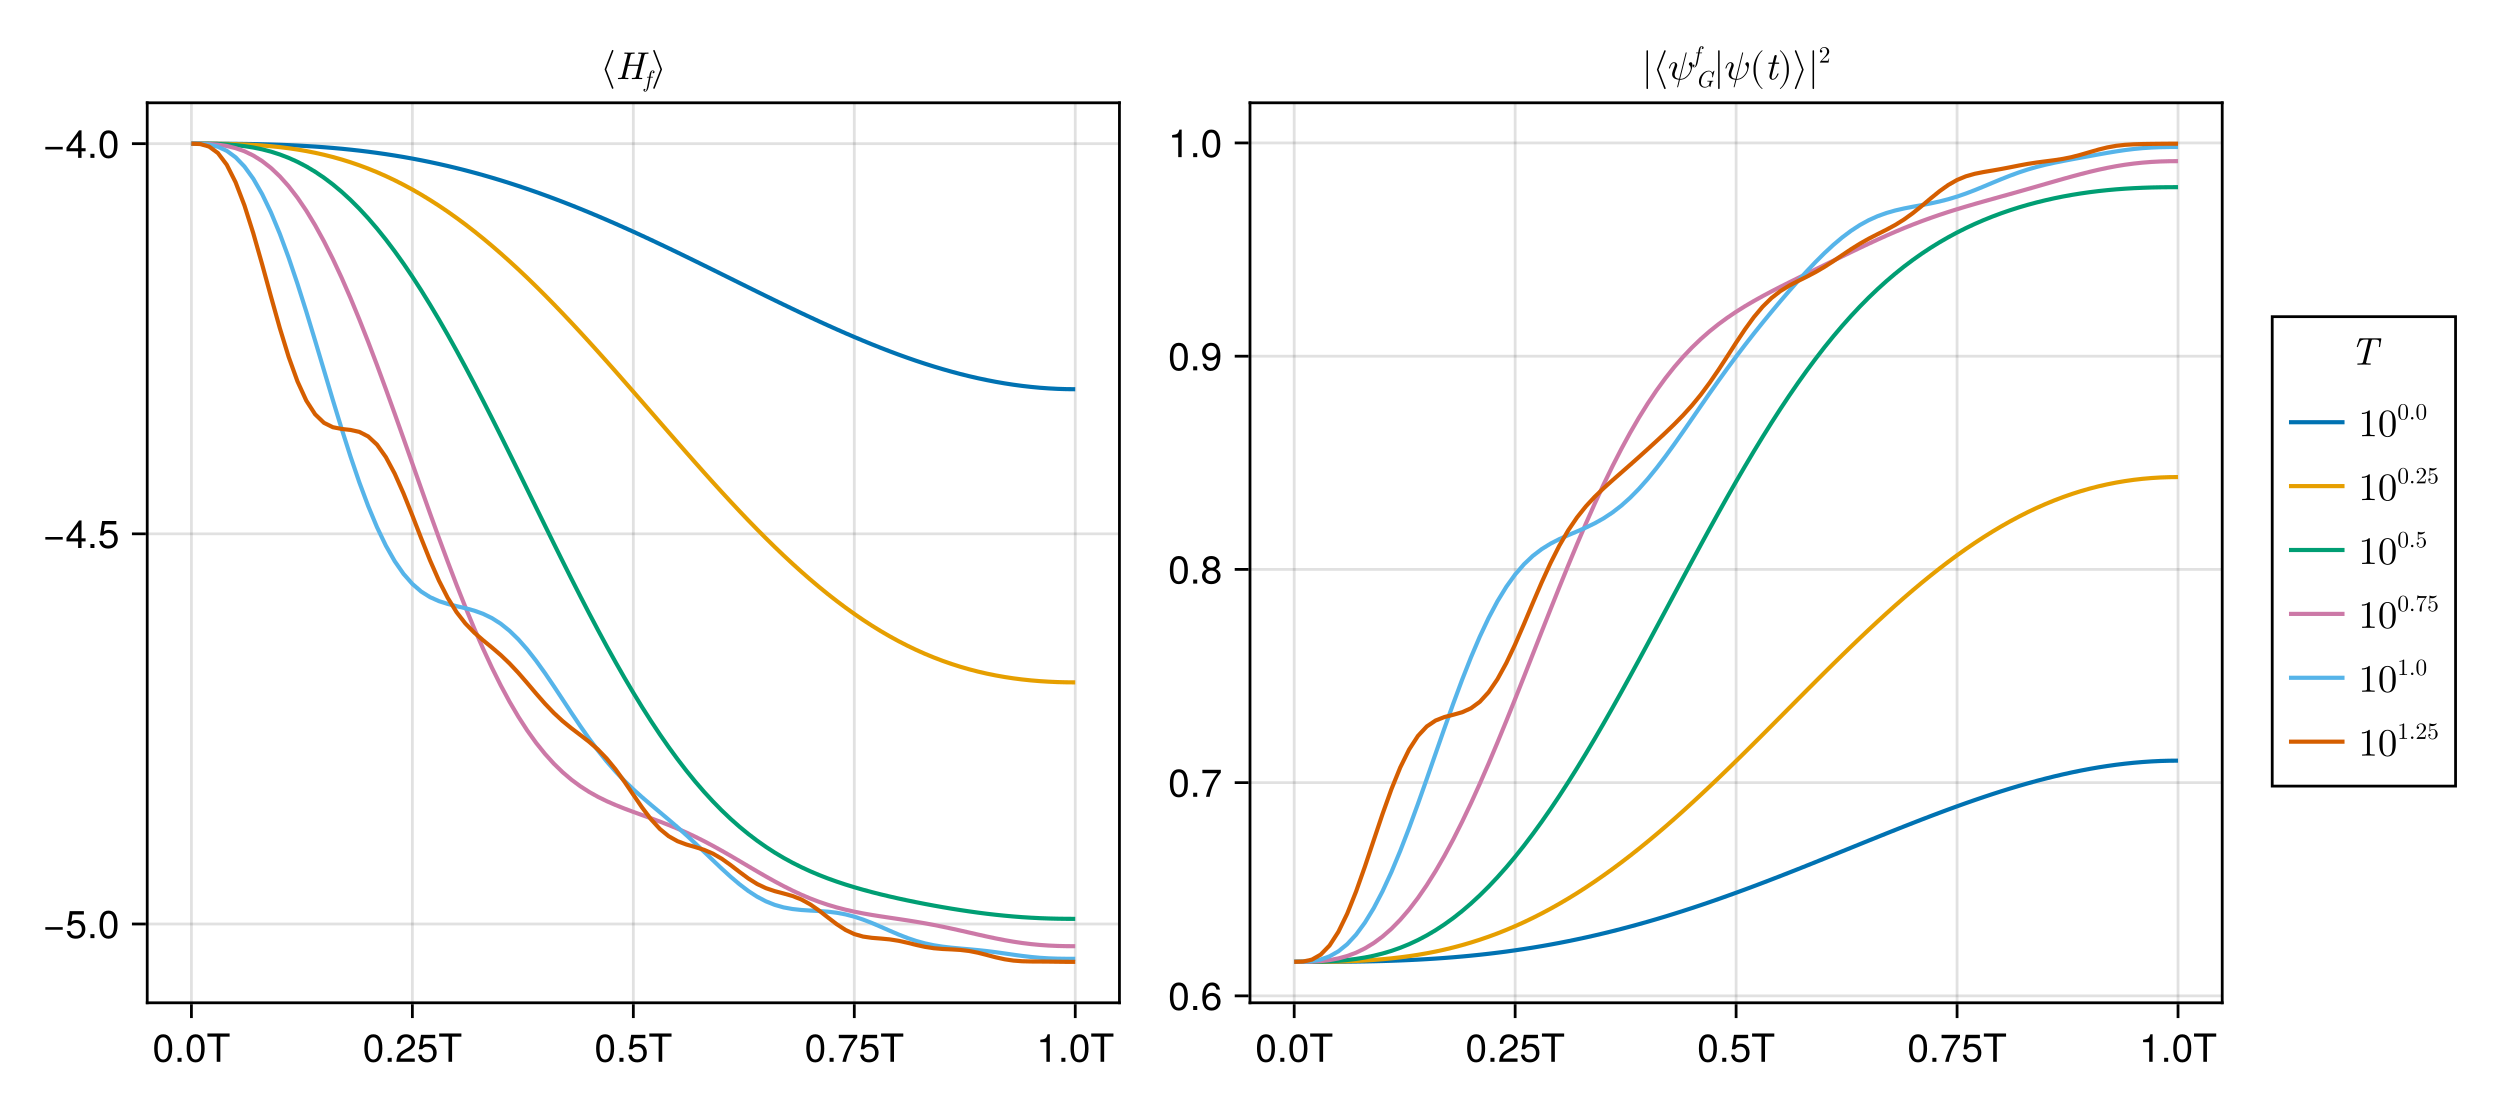 <?xml version="1.0" encoding="UTF-8"?>
<svg xmlns="http://www.w3.org/2000/svg" xmlns:xlink="http://www.w3.org/1999/xlink" width="900" height="400" viewBox="0 0 900 400">
<defs>
<g>
<g id="glyph-0-0-6a5ec251">
<path d="M 7.094 -4.781 C 7.094 -1.516 5.953 0.203 3.844 0.203 C 1.719 0.203 0.609 -1.516 0.609 -4.859 C 0.609 -8.188 1.703 -9.922 3.844 -9.922 C 6 -9.922 7.094 -8.219 7.094 -4.781 Z M 5.844 -4.891 C 5.844 -7.547 5.188 -8.828 3.844 -8.828 C 2.516 -8.828 1.859 -7.562 1.859 -4.844 C 1.859 -2.125 2.516 -0.812 3.828 -0.812 C 5.188 -0.812 5.844 -2.078 5.844 -4.891 Z M 5.844 -4.891 "/>
</g>
<g id="glyph-0-1-6a5ec251">
<path d="M 2.672 0 C 2.672 0 1.219 0 1.219 0 C 1.219 0 1.219 -1.453 1.219 -1.453 C 1.219 -1.453 2.672 -1.453 2.672 -1.453 C 2.672 -1.453 2.672 0 2.672 0 Z M 2.672 0 "/>
</g>
<g id="glyph-1-0-6a5ec251">
<path d="M 2.672 0 C 2.672 0 1.219 0 1.219 0 C 1.219 0 1.219 -1.453 1.219 -1.453 C 1.219 -1.453 2.672 -1.453 2.672 -1.453 C 2.672 -1.453 2.672 0 2.672 0 Z M 2.672 0 "/>
</g>
<g id="glyph-1-1-6a5ec251">
<path d="M 7.094 -4.781 C 7.094 -1.516 5.953 0.203 3.844 0.203 C 1.719 0.203 0.609 -1.516 0.609 -4.859 C 0.609 -8.188 1.703 -9.922 3.844 -9.922 C 6 -9.922 7.094 -8.219 7.094 -4.781 Z M 5.844 -4.891 C 5.844 -7.547 5.188 -8.828 3.844 -8.828 C 2.516 -8.828 1.859 -7.562 1.859 -4.844 C 1.859 -2.125 2.516 -0.812 3.828 -0.812 C 5.188 -0.812 5.844 -2.078 5.844 -4.891 Z M 5.844 -4.891 "/>
</g>
<g id="glyph-2-0-6a5ec251">
<path d="M 7.094 -4.781 C 7.094 -1.516 5.953 0.203 3.844 0.203 C 1.719 0.203 0.609 -1.516 0.609 -4.859 C 0.609 -8.188 1.703 -9.922 3.844 -9.922 C 6 -9.922 7.094 -8.219 7.094 -4.781 Z M 5.844 -4.891 C 5.844 -7.547 5.188 -8.828 3.844 -8.828 C 2.516 -8.828 1.859 -7.562 1.859 -4.844 C 1.859 -2.125 2.516 -0.812 3.828 -0.812 C 5.188 -0.812 5.844 -2.078 5.844 -4.891 Z M 5.844 -4.891 "/>
</g>
<g id="glyph-2-1-6a5ec251">
<path d="M 8.297 -9.062 C 8.297 -9.062 4.953 -9.062 4.953 -9.062 C 4.953 -9.062 4.953 0 4.953 0 C 4.953 0 3.656 0 3.656 0 C 3.656 0 3.656 -9.062 3.656 -9.062 C 3.656 -9.062 0.297 -9.062 0.297 -9.062 C 0.297 -9.062 0.297 -10.203 0.297 -10.203 C 0.297 -10.203 8.297 -10.203 8.297 -10.203 C 8.297 -10.203 8.297 -9.062 8.297 -9.062 Z M 8.297 -9.062 "/>
</g>
<g id="glyph-2-2-6a5ec251">
<path d="M 7.188 -3.297 C 7.188 -1.188 5.781 0.203 3.781 0.203 C 2.016 0.203 0.891 -0.578 0.484 -2.547 C 0.484 -2.547 1.719 -2.547 1.719 -2.547 C 2.016 -1.422 2.672 -0.875 3.75 -0.875 C 5.094 -0.875 5.922 -1.688 5.922 -3.125 C 5.922 -4.594 5.078 -5.453 3.75 -5.453 C 2.984 -5.453 2.5 -5.203 1.938 -4.516 C 1.938 -4.516 0.797 -4.516 0.797 -4.516 C 0.797 -4.516 1.547 -9.719 1.547 -9.719 C 1.547 -9.719 6.656 -9.719 6.656 -9.719 C 6.656 -9.719 6.656 -8.5 6.656 -8.5 C 6.656 -8.5 2.531 -8.5 2.531 -8.5 C 2.531 -8.5 2.141 -5.938 2.141 -5.938 C 2.719 -6.359 3.281 -6.531 3.969 -6.531 C 5.875 -6.531 7.188 -5.25 7.188 -3.297 Z M 7.188 -3.297 "/>
</g>
<g id="glyph-3-0-6a5ec251">
<path d="M 7.094 -4.781 C 7.094 -1.516 5.953 0.203 3.844 0.203 C 1.719 0.203 0.609 -1.516 0.609 -4.859 C 0.609 -8.188 1.703 -9.922 3.844 -9.922 C 6 -9.922 7.094 -8.219 7.094 -4.781 Z M 5.844 -4.891 C 5.844 -7.547 5.188 -8.828 3.844 -8.828 C 2.516 -8.828 1.859 -7.562 1.859 -4.844 C 1.859 -2.125 2.516 -0.812 3.828 -0.812 C 5.188 -0.812 5.844 -2.078 5.844 -4.891 Z M 5.844 -4.891 "/>
</g>
<g id="glyph-3-1-6a5ec251">
<path d="M 2.672 0 C 2.672 0 1.219 0 1.219 0 C 1.219 0 1.219 -1.453 1.219 -1.453 C 1.219 -1.453 2.672 -1.453 2.672 -1.453 C 2.672 -1.453 2.672 0 2.672 0 Z M 2.672 0 "/>
</g>
<g id="glyph-3-2-6a5ec251">
<path d="M 8.297 -9.062 C 8.297 -9.062 4.953 -9.062 4.953 -9.062 C 4.953 -9.062 4.953 0 4.953 0 C 4.953 0 3.656 0 3.656 0 C 3.656 0 3.656 -9.062 3.656 -9.062 C 3.656 -9.062 0.297 -9.062 0.297 -9.062 C 0.297 -9.062 0.297 -10.203 0.297 -10.203 C 0.297 -10.203 8.297 -10.203 8.297 -10.203 C 8.297 -10.203 8.297 -9.062 8.297 -9.062 Z M 8.297 -9.062 "/>
</g>
<g id="glyph-3-3-6a5ec251">
<path d="M 7.188 -3.297 C 7.188 -1.188 5.781 0.203 3.781 0.203 C 2.016 0.203 0.891 -0.578 0.484 -2.547 C 0.484 -2.547 1.719 -2.547 1.719 -2.547 C 2.016 -1.422 2.672 -0.875 3.75 -0.875 C 5.094 -0.875 5.922 -1.688 5.922 -3.125 C 5.922 -4.594 5.078 -5.453 3.75 -5.453 C 2.984 -5.453 2.5 -5.203 1.938 -4.516 C 1.938 -4.516 0.797 -4.516 0.797 -4.516 C 0.797 -4.516 1.547 -9.719 1.547 -9.719 C 1.547 -9.719 6.656 -9.719 6.656 -9.719 C 6.656 -9.719 6.656 -8.5 6.656 -8.5 C 6.656 -8.5 2.531 -8.5 2.531 -8.5 C 2.531 -8.5 2.141 -5.938 2.141 -5.938 C 2.719 -6.359 3.281 -6.531 3.969 -6.531 C 5.875 -6.531 7.188 -5.25 7.188 -3.297 Z M 7.188 -3.297 "/>
</g>
<g id="glyph-3-4-6a5ec251">
<path d="M 7.281 -8.688 C 5.188 -6.203 3.797 -3.203 3.25 0 C 3.25 0 1.938 0 1.938 0 C 2.625 -3.109 4.031 -6 6 -8.5 C 6 -8.5 0.641 -8.5 0.641 -8.5 C 0.641 -8.5 0.641 -9.719 0.641 -9.719 C 0.641 -9.719 7.281 -9.719 7.281 -9.719 C 7.281 -9.719 7.281 -8.688 7.281 -8.688 Z M 7.281 -8.688 "/>
</g>
<g id="glyph-3-5-6a5ec251">
<path d="M 4.859 0 C 4.859 0 3.625 0 3.625 0 C 3.625 0 3.625 -7.062 3.625 -7.062 C 3.625 -7.062 1.422 -7.062 1.422 -7.062 C 1.422 -7.062 1.422 -7.953 1.422 -7.953 C 3.328 -8.188 3.609 -8.406 4.047 -9.922 C 4.047 -9.922 4.859 -9.922 4.859 -9.922 C 4.859 -9.922 4.859 0 4.859 0 Z M 4.859 0 "/>
</g>
<g id="glyph-3-6-6a5ec251">
<path d="M 7.156 -7.016 C 7.156 -5.797 6.438 -4.766 5.047 -4.016 C 5.047 -4.016 3.656 -3.266 3.656 -3.266 C 2.438 -2.547 1.984 -2.031 1.859 -1.219 C 1.859 -1.219 7.078 -1.219 7.078 -1.219 C 7.078 -1.219 7.078 0 7.078 0 C 7.078 0 0.469 0 0.469 0 C 0.594 -2.188 1.188 -3.125 3.266 -4.297 C 3.266 -4.297 4.547 -5.031 4.547 -5.031 C 5.438 -5.531 5.891 -6.203 5.891 -6.984 C 5.891 -8.047 5.047 -8.844 3.938 -8.844 C 2.719 -8.844 2.031 -8.141 1.938 -6.484 C 1.938 -6.484 0.703 -6.484 0.703 -6.484 C 0.766 -8.891 1.953 -9.922 3.969 -9.922 C 5.859 -9.922 7.156 -8.688 7.156 -7.016 Z M 7.156 -7.016 "/>
</g>
<g id="glyph-3-7-6a5ec251">
<path d="M 7.188 -3.078 C 7.188 -1.141 5.828 0.203 3.938 0.203 C 1.672 0.203 0.609 -1.422 0.609 -4.516 C 0.609 -7.984 1.844 -9.922 4.156 -9.922 C 5.672 -9.922 6.734 -8.953 6.969 -7.344 C 6.969 -7.344 5.734 -7.344 5.734 -7.344 C 5.547 -8.281 4.938 -8.828 4.078 -8.828 C 2.656 -8.828 1.875 -7.484 1.859 -5.062 C 2.391 -5.797 3.156 -6.172 4.141 -6.172 C 5.922 -6.172 7.188 -4.922 7.188 -3.078 Z M 5.922 -2.984 C 5.922 -4.312 5.188 -5.078 3.984 -5.078 C 2.766 -5.078 1.938 -4.281 1.938 -3.047 C 1.938 -1.781 2.797 -0.875 3.953 -0.875 C 5.078 -0.875 5.922 -1.734 5.922 -2.984 Z M 5.922 -2.984 "/>
</g>
<g id="glyph-4-0-6a5ec251">
<path d="M 7.156 -7.016 C 7.156 -5.797 6.438 -4.766 5.047 -4.016 C 5.047 -4.016 3.656 -3.266 3.656 -3.266 C 2.438 -2.547 1.984 -2.031 1.859 -1.219 C 1.859 -1.219 7.078 -1.219 7.078 -1.219 C 7.078 -1.219 7.078 0 7.078 0 C 7.078 0 0.469 0 0.469 0 C 0.594 -2.188 1.188 -3.125 3.266 -4.297 C 3.266 -4.297 4.547 -5.031 4.547 -5.031 C 5.438 -5.531 5.891 -6.203 5.891 -6.984 C 5.891 -8.047 5.047 -8.844 3.938 -8.844 C 2.719 -8.844 2.031 -8.141 1.938 -6.484 C 1.938 -6.484 0.703 -6.484 0.703 -6.484 C 0.766 -8.891 1.953 -9.922 3.969 -9.922 C 5.859 -9.922 7.156 -8.688 7.156 -7.016 Z M 7.156 -7.016 "/>
</g>
<g id="glyph-4-1-6a5ec251">
<path d="M 2.672 0 C 2.672 0 1.219 0 1.219 0 C 1.219 0 1.219 -1.453 1.219 -1.453 C 1.219 -1.453 2.672 -1.453 2.672 -1.453 C 2.672 -1.453 2.672 0 2.672 0 Z M 2.672 0 "/>
</g>
<g id="glyph-5-0-6a5ec251">
<path d="M 7.188 -3.297 C 7.188 -1.188 5.781 0.203 3.781 0.203 C 2.016 0.203 0.891 -0.578 0.484 -2.547 C 0.484 -2.547 1.719 -2.547 1.719 -2.547 C 2.016 -1.422 2.672 -0.875 3.75 -0.875 C 5.094 -0.875 5.922 -1.688 5.922 -3.125 C 5.922 -4.594 5.078 -5.453 3.75 -5.453 C 2.984 -5.453 2.5 -5.203 1.938 -4.516 C 1.938 -4.516 0.797 -4.516 0.797 -4.516 C 0.797 -4.516 1.547 -9.719 1.547 -9.719 C 1.547 -9.719 6.656 -9.719 6.656 -9.719 C 6.656 -9.719 6.656 -8.5 6.656 -8.5 C 6.656 -8.5 2.531 -8.5 2.531 -8.5 C 2.531 -8.5 2.141 -5.938 2.141 -5.938 C 2.719 -6.359 3.281 -6.531 3.969 -6.531 C 5.875 -6.531 7.188 -5.25 7.188 -3.297 Z M 7.188 -3.297 "/>
</g>
<g id="glyph-5-1-6a5ec251">
<path d="M 7.094 -4.781 C 7.094 -1.516 5.953 0.203 3.844 0.203 C 1.719 0.203 0.609 -1.516 0.609 -4.859 C 0.609 -8.188 1.703 -9.922 3.844 -9.922 C 6 -9.922 7.094 -8.219 7.094 -4.781 Z M 5.844 -4.891 C 5.844 -7.547 5.188 -8.828 3.844 -8.828 C 2.516 -8.828 1.859 -7.562 1.859 -4.844 C 1.859 -2.125 2.516 -0.812 3.828 -0.812 C 5.188 -0.812 5.844 -2.078 5.844 -4.891 Z M 5.844 -4.891 "/>
</g>
<g id="glyph-5-2-6a5ec251">
<path d="M 8.297 -9.062 C 8.297 -9.062 4.953 -9.062 4.953 -9.062 C 4.953 -9.062 4.953 0 4.953 0 C 4.953 0 3.656 0 3.656 0 C 3.656 0 3.656 -9.062 3.656 -9.062 C 3.656 -9.062 0.297 -9.062 0.297 -9.062 C 0.297 -9.062 0.297 -10.203 0.297 -10.203 C 0.297 -10.203 8.297 -10.203 8.297 -10.203 C 8.297 -10.203 8.297 -9.062 8.297 -9.062 Z M 8.297 -9.062 "/>
</g>
<g id="glyph-6-0-6a5ec251">
<path d="M 7.219 -3.031 C 7.219 -3.031 0.953 -3.031 0.953 -3.031 C 0.953 -3.031 0.953 -3.969 0.953 -3.969 C 0.953 -3.969 7.219 -3.969 7.219 -3.969 C 7.219 -3.969 7.219 -3.031 7.219 -3.031 Z M 7.219 -3.031 "/>
</g>
<g id="glyph-7-0-6a5ec251">
<path d="M 7.219 -3.031 C 7.219 -3.031 0.953 -3.031 0.953 -3.031 C 0.953 -3.031 0.953 -3.969 0.953 -3.969 C 0.953 -3.969 7.219 -3.969 7.219 -3.969 C 7.219 -3.969 7.219 -3.031 7.219 -3.031 Z M 7.219 -3.031 "/>
</g>
<g id="glyph-8-0-6a5ec251">
<path d="M 7.281 -2.375 C 7.281 -2.375 5.812 -2.375 5.812 -2.375 C 5.812 -2.375 5.812 0 5.812 0 C 5.812 0 4.578 0 4.578 0 C 4.578 0 4.578 -2.375 4.578 -2.375 C 4.578 -2.375 0.391 -2.375 0.391 -2.375 C 0.391 -2.375 0.391 -3.688 0.391 -3.688 C 0.391 -3.688 4.906 -9.922 4.906 -9.922 C 4.906 -9.922 5.812 -9.922 5.812 -9.922 C 5.812 -9.922 5.812 -3.484 5.812 -3.484 C 5.812 -3.484 7.281 -3.484 7.281 -3.484 C 7.281 -3.484 7.281 -2.375 7.281 -2.375 Z M 4.578 -3.484 C 4.578 -3.484 4.578 -7.828 4.578 -7.828 C 4.578 -7.828 1.469 -3.484 1.469 -3.484 C 1.469 -3.484 4.578 -3.484 4.578 -3.484 Z M 4.578 -3.484 "/>
</g>
<g id="glyph-9-0-6a5ec251">
<path d="M 2.672 0 C 2.672 0 1.219 0 1.219 0 C 1.219 0 1.219 -1.453 1.219 -1.453 C 1.219 -1.453 2.672 -1.453 2.672 -1.453 C 2.672 -1.453 2.672 0 2.672 0 Z M 2.672 0 "/>
</g>
<g id="glyph-10-0-6a5ec251">
<path d="M 7.188 -3.297 C 7.188 -1.188 5.781 0.203 3.781 0.203 C 2.016 0.203 0.891 -0.578 0.484 -2.547 C 0.484 -2.547 1.719 -2.547 1.719 -2.547 C 2.016 -1.422 2.672 -0.875 3.75 -0.875 C 5.094 -0.875 5.922 -1.688 5.922 -3.125 C 5.922 -4.594 5.078 -5.453 3.75 -5.453 C 2.984 -5.453 2.5 -5.203 1.938 -4.516 C 1.938 -4.516 0.797 -4.516 0.797 -4.516 C 0.797 -4.516 1.547 -9.719 1.547 -9.719 C 1.547 -9.719 6.656 -9.719 6.656 -9.719 C 6.656 -9.719 6.656 -8.5 6.656 -8.5 C 6.656 -8.5 2.531 -8.5 2.531 -8.5 C 2.531 -8.5 2.141 -5.938 2.141 -5.938 C 2.719 -6.359 3.281 -6.531 3.969 -6.531 C 5.875 -6.531 7.188 -5.25 7.188 -3.297 Z M 7.188 -3.297 "/>
</g>
<g id="glyph-10-1-6a5ec251">
<path d="M 7.094 -4.781 C 7.094 -1.516 5.953 0.203 3.844 0.203 C 1.719 0.203 0.609 -1.516 0.609 -4.859 C 0.609 -8.188 1.703 -9.922 3.844 -9.922 C 6 -9.922 7.094 -8.219 7.094 -4.781 Z M 5.844 -4.891 C 5.844 -7.547 5.188 -8.828 3.844 -8.828 C 2.516 -8.828 1.859 -7.562 1.859 -4.844 C 1.859 -2.125 2.516 -0.812 3.828 -0.812 C 5.188 -0.812 5.844 -2.078 5.844 -4.891 Z M 5.844 -4.891 "/>
</g>
<g id="glyph-11-0-6a5ec251">
<path d="M 4.703 3.219 C 4.703 3.172 4.703 3.156 4.688 3.125 L 2.109 -3.5 L 4.688 -10.125 C 4.703 -10.156 4.703 -10.172 4.703 -10.219 C 4.703 -10.375 4.578 -10.5 4.422 -10.5 C 4.312 -10.5 4.203 -10.438 4.156 -10.312 L 1.547 -3.594 C 1.547 -3.562 1.547 -3.547 1.547 -3.5 C 1.547 -3.453 1.547 -3.438 1.547 -3.406 L 4.156 3.312 C 4.203 3.438 4.312 3.5 4.422 3.5 C 4.578 3.5 4.703 3.375 4.703 3.219 Z M 4.703 3.219 "/>
</g>
<g id="glyph-12-0-6a5ec251">
<path d="M 9.641 -0.25 C 9.641 -0.438 9.547 -0.438 9.266 -0.438 C 8.453 -0.438 8.453 -0.547 8.453 -0.672 C 8.453 -0.672 8.453 -0.781 8.516 -1 L 10.406 -8.562 C 10.516 -9.016 10.625 -9.125 11.516 -9.125 C 11.797 -9.125 11.922 -9.125 11.922 -9.375 C 11.922 -9.531 11.828 -9.562 11.734 -9.562 C 11.203 -9.562 10.625 -9.516 10.078 -9.516 C 9.516 -9.516 8.953 -9.562 8.406 -9.562 C 8.312 -9.562 8.141 -9.562 8.141 -9.297 C 8.141 -9.125 8.25 -9.125 8.516 -9.125 C 8.953 -9.125 9.328 -9.125 9.328 -8.891 C 9.328 -8.844 9.328 -8.812 9.266 -8.625 L 8.406 -5.188 L 4.578 -5.188 L 5.422 -8.562 C 5.531 -9.016 5.641 -9.125 6.531 -9.125 C 6.812 -9.125 6.938 -9.125 6.938 -9.375 C 6.938 -9.531 6.844 -9.562 6.75 -9.562 C 6.219 -9.562 5.641 -9.516 5.094 -9.516 C 4.531 -9.516 3.969 -9.562 3.422 -9.562 C 3.328 -9.562 3.156 -9.562 3.156 -9.297 C 3.156 -9.125 3.266 -9.125 3.531 -9.125 C 3.969 -9.125 4.344 -9.125 4.344 -8.891 C 4.344 -8.844 4.344 -8.812 4.281 -8.625 L 2.391 -1.016 C 2.281 -0.547 2.203 -0.438 1.25 -0.438 C 1.016 -0.438 0.875 -0.438 0.875 -0.172 C 0.875 0 1.016 0 1.062 0 C 1.594 0 2.172 -0.047 2.719 -0.047 C 3.281 -0.047 3.844 0 4.391 0 C 4.5 0 4.656 0 4.656 -0.25 C 4.656 -0.438 4.562 -0.438 4.281 -0.438 C 3.469 -0.438 3.469 -0.547 3.469 -0.672 C 3.469 -0.734 3.469 -0.75 3.531 -0.953 L 4.469 -4.766 L 8.297 -4.766 L 7.375 -1.016 C 7.266 -0.547 7.188 -0.438 6.234 -0.438 C 6 -0.438 5.859 -0.438 5.859 -0.172 C 5.859 0 6 0 6.047 0 C 6.578 0 7.156 -0.047 7.703 -0.047 C 8.266 -0.047 8.828 0 9.375 0 C 9.484 0 9.641 0 9.641 -0.25 Z M 9.641 -0.25 "/>
</g>
<g id="glyph-13-0-6a5ec251">
<path d="M 3.797 -5.375 C 3.797 -5.734 3.453 -5.922 3.109 -5.922 C 2.281 -5.922 2.078 -4.828 2.016 -4.547 L 1.844 -3.625 L 1.281 -3.625 C 1.156 -3.625 1.062 -3.625 1.062 -3.453 C 1.062 -3.359 1.141 -3.359 1.266 -3.359 L 1.797 -3.359 L 1.172 -0.234 C 1.078 0.297 0.984 0.641 0.938 0.812 C 0.875 1.094 0.766 1.531 0.469 1.531 C 0.375 1.531 0.219 1.516 0.125 1.391 C 0.375 1.344 0.5 1.141 0.5 0.969 C 0.5 0.797 0.344 0.703 0.203 0.703 C 0 0.703 -0.203 0.875 -0.203 1.172 C -0.203 1.547 0.156 1.719 0.469 1.719 C 1.344 1.719 1.688 -0.047 1.734 -0.344 L 2.328 -3.359 L 3.016 -3.359 C 3.156 -3.359 3.25 -3.359 3.25 -3.516 C 3.25 -3.625 3.172 -3.625 3.031 -3.625 L 2.375 -3.625 L 2.641 -4.984 C 2.719 -5.297 2.812 -5.734 3.109 -5.734 C 3.172 -5.734 3.359 -5.719 3.469 -5.594 C 3.219 -5.547 3.094 -5.344 3.094 -5.172 C 3.094 -5 3.25 -4.906 3.375 -4.906 C 3.594 -4.906 3.797 -5.078 3.797 -5.375 Z M 3.797 -5.375 "/>
</g>
<g id="glyph-14-0-6a5ec251">
<path d="M 3.891 -3.594 L 1.281 -10.312 C 1.25 -10.438 1.141 -10.5 1.016 -10.5 C 0.875 -10.5 0.734 -10.375 0.734 -10.219 C 0.734 -10.172 0.734 -10.156 0.75 -10.125 L 3.328 -3.5 L 0.75 3.125 C 0.734 3.156 0.734 3.172 0.734 3.219 C 0.734 3.375 0.875 3.5 1.016 3.5 C 1.141 3.5 1.25 3.438 1.281 3.312 L 3.891 -3.406 C 3.906 -3.438 3.906 -3.453 3.906 -3.5 C 3.906 -3.547 3.906 -3.562 3.891 -3.594 Z M 3.891 -3.594 "/>
</g>
<g id="glyph-15-0-6a5ec251">
<path d="M 2.672 0 C 2.672 0 1.219 0 1.219 0 C 1.219 0 1.219 -1.453 1.219 -1.453 C 1.219 -1.453 2.672 -1.453 2.672 -1.453 C 2.672 -1.453 2.672 0 2.672 0 Z M 2.672 0 "/>
</g>
<g id="glyph-16-0-6a5ec251">
<path d="M 7.094 -4.781 C 7.094 -1.516 5.953 0.203 3.844 0.203 C 1.719 0.203 0.609 -1.516 0.609 -4.859 C 0.609 -8.188 1.703 -9.922 3.844 -9.922 C 6 -9.922 7.094 -8.219 7.094 -4.781 Z M 5.844 -4.891 C 5.844 -7.547 5.188 -8.828 3.844 -8.828 C 2.516 -8.828 1.859 -7.562 1.859 -4.844 C 1.859 -2.125 2.516 -0.812 3.828 -0.812 C 5.188 -0.812 5.844 -2.078 5.844 -4.891 Z M 5.844 -4.891 "/>
</g>
<g id="glyph-16-1-6a5ec251">
<path d="M 8.297 -9.062 C 8.297 -9.062 4.953 -9.062 4.953 -9.062 C 4.953 -9.062 4.953 0 4.953 0 C 4.953 0 3.656 0 3.656 0 C 3.656 0 3.656 -9.062 3.656 -9.062 C 3.656 -9.062 0.297 -9.062 0.297 -9.062 C 0.297 -9.062 0.297 -10.203 0.297 -10.203 C 0.297 -10.203 8.297 -10.203 8.297 -10.203 C 8.297 -10.203 8.297 -9.062 8.297 -9.062 Z M 8.297 -9.062 "/>
</g>
<g id="glyph-17-0-6a5ec251">
<path d="M 7.094 -4.781 C 7.094 -1.516 5.953 0.203 3.844 0.203 C 1.719 0.203 0.609 -1.516 0.609 -4.859 C 0.609 -8.188 1.703 -9.922 3.844 -9.922 C 6 -9.922 7.094 -8.219 7.094 -4.781 Z M 5.844 -4.891 C 5.844 -7.547 5.188 -8.828 3.844 -8.828 C 2.516 -8.828 1.859 -7.562 1.859 -4.844 C 1.859 -2.125 2.516 -0.812 3.828 -0.812 C 5.188 -0.812 5.844 -2.078 5.844 -4.891 Z M 5.844 -4.891 "/>
</g>
<g id="glyph-17-1-6a5ec251">
<path d="M 2.672 0 C 2.672 0 1.219 0 1.219 0 C 1.219 0 1.219 -1.453 1.219 -1.453 C 1.219 -1.453 2.672 -1.453 2.672 -1.453 C 2.672 -1.453 2.672 0 2.672 0 Z M 2.672 0 "/>
</g>
<g id="glyph-17-2-6a5ec251">
<path d="M 7.188 -2.797 C 7.188 -1 5.812 0.203 3.844 0.203 C 1.891 0.203 0.516 -1 0.516 -2.812 C 0.516 -3.906 1.078 -4.672 2.219 -5.219 C 1.203 -5.859 0.875 -6.359 0.875 -7.281 C 0.875 -8.828 2.094 -9.922 3.844 -9.922 C 5.609 -9.922 6.828 -8.828 6.828 -7.281 C 6.828 -6.344 6.5 -5.844 5.469 -5.219 C 6.625 -4.672 7.188 -3.906 7.188 -2.797 Z M 5.578 -7.25 C 5.578 -8.219 4.906 -8.828 3.844 -8.828 C 2.812 -8.828 2.125 -8.219 2.125 -7.266 C 2.125 -6.328 2.812 -5.719 3.844 -5.719 C 4.891 -5.719 5.578 -6.328 5.578 -7.25 Z M 5.922 -2.781 C 5.922 -3.953 5.078 -4.672 3.844 -4.672 C 2.625 -4.672 1.781 -3.953 1.781 -2.781 C 1.781 -1.625 2.625 -0.875 3.828 -0.875 C 5.078 -0.875 5.922 -1.609 5.922 -2.781 Z M 5.922 -2.781 "/>
</g>
<g id="glyph-18-0-6a5ec251">
<path d="M 7.094 -4.781 C 7.094 -1.516 5.953 0.203 3.844 0.203 C 1.719 0.203 0.609 -1.516 0.609 -4.859 C 0.609 -8.188 1.703 -9.922 3.844 -9.922 C 6 -9.922 7.094 -8.219 7.094 -4.781 Z M 5.844 -4.891 C 5.844 -7.547 5.188 -8.828 3.844 -8.828 C 2.516 -8.828 1.859 -7.562 1.859 -4.844 C 1.859 -2.125 2.516 -0.812 3.828 -0.812 C 5.188 -0.812 5.844 -2.078 5.844 -4.891 Z M 5.844 -4.891 "/>
</g>
<g id="glyph-18-1-6a5ec251">
<path d="M 2.672 0 C 2.672 0 1.219 0 1.219 0 C 1.219 0 1.219 -1.453 1.219 -1.453 C 1.219 -1.453 2.672 -1.453 2.672 -1.453 C 2.672 -1.453 2.672 0 2.672 0 Z M 2.672 0 "/>
</g>
<g id="glyph-18-2-6a5ec251">
<path d="M 7.125 -5.188 C 7.125 -1.766 5.875 0.203 3.562 0.203 C 2.047 0.203 0.984 -0.75 0.734 -2.375 C 0.734 -2.375 1.969 -2.375 1.969 -2.375 C 2.172 -1.422 2.766 -0.875 3.641 -0.875 C 5.047 -0.875 5.844 -2.219 5.859 -4.641 C 5.203 -3.875 4.516 -3.547 3.578 -3.547 C 1.797 -3.547 0.531 -4.781 0.531 -6.641 C 0.531 -8.578 1.891 -9.922 3.781 -9.922 C 6.047 -9.922 7.125 -8.297 7.125 -5.188 Z M 5.781 -6.656 C 5.781 -7.953 4.906 -8.844 3.766 -8.844 C 2.625 -8.844 1.797 -8 1.797 -6.734 C 1.797 -5.406 2.531 -4.641 3.719 -4.641 C 4.922 -4.641 5.781 -5.453 5.781 -6.656 Z M 5.781 -6.656 "/>
</g>
<g id="glyph-19-0-6a5ec251">
<path d="M 4.859 0 C 4.859 0 3.625 0 3.625 0 C 3.625 0 3.625 -7.062 3.625 -7.062 C 3.625 -7.062 1.422 -7.062 1.422 -7.062 C 1.422 -7.062 1.422 -7.953 1.422 -7.953 C 3.328 -8.188 3.609 -8.406 4.047 -9.922 C 4.047 -9.922 4.859 -9.922 4.859 -9.922 C 4.859 -9.922 4.859 0 4.859 0 Z M 4.859 0 "/>
</g>
<g id="glyph-19-1-6a5ec251">
<path d="M 2.672 0 C 2.672 0 1.219 0 1.219 0 C 1.219 0 1.219 -1.453 1.219 -1.453 C 1.219 -1.453 2.672 -1.453 2.672 -1.453 C 2.672 -1.453 2.672 0 2.672 0 Z M 2.672 0 "/>
</g>
<g id="glyph-19-2-6a5ec251">
<path d="M 7.094 -4.781 C 7.094 -1.516 5.953 0.203 3.844 0.203 C 1.719 0.203 0.609 -1.516 0.609 -4.859 C 0.609 -8.188 1.703 -9.922 3.844 -9.922 C 6 -9.922 7.094 -8.219 7.094 -4.781 Z M 5.844 -4.891 C 5.844 -7.547 5.188 -8.828 3.844 -8.828 C 2.516 -8.828 1.859 -7.562 1.859 -4.844 C 1.859 -2.125 2.516 -0.812 3.828 -0.812 C 5.188 -0.812 5.844 -2.078 5.844 -4.891 Z M 5.844 -4.891 "/>
</g>
<g id="glyph-20-0-6a5ec251">
<path d="M 2.219 3.219 L 2.219 -10.219 C 2.219 -10.375 2.094 -10.5 1.953 -10.5 C 1.797 -10.5 1.672 -10.375 1.672 -10.219 L 1.672 3.219 C 1.672 3.375 1.797 3.5 1.953 3.5 C 2.094 3.5 2.219 3.375 2.219 3.219 Z M 2.219 3.219 "/>
</g>
<g id="glyph-20-1-6a5ec251">
<path d="M 4.703 3.219 C 4.703 3.172 4.703 3.156 4.688 3.125 L 2.109 -3.5 L 4.688 -10.125 C 4.703 -10.156 4.703 -10.172 4.703 -10.219 C 4.703 -10.375 4.578 -10.5 4.422 -10.5 C 4.312 -10.5 4.203 -10.438 4.156 -10.312 L 1.547 -3.594 C 1.547 -3.562 1.547 -3.547 1.547 -3.5 C 1.547 -3.453 1.547 -3.438 1.547 -3.406 L 4.156 3.312 C 4.203 3.438 4.312 3.5 4.422 3.5 C 4.578 3.5 4.703 3.375 4.703 3.219 Z M 4.703 3.219 "/>
</g>
<g id="glyph-20-2-6a5ec251">
<path d="M 8.891 -5.203 C 8.891 -5.984 8.516 -6.188 8.281 -6.188 C 7.922 -6.188 7.578 -5.828 7.578 -5.516 C 7.578 -5.328 7.656 -5.25 7.781 -5.141 C 7.938 -4.984 8.281 -4.625 8.281 -3.953 C 8.281 -3.047 7.562 -1.906 7.062 -1.406 C 5.844 -0.156 4.938 -0.156 4.438 -0.156 L 6.75 -9.359 C 6.766 -9.406 6.797 -9.484 6.797 -9.562 C 6.797 -9.703 6.688 -9.719 6.625 -9.719 C 6.484 -9.719 6.469 -9.688 6.406 -9.438 L 4.094 -0.188 C 3.031 -0.312 2.484 -0.828 2.484 -1.75 C 2.484 -2.031 2.484 -2.391 3.25 -4.359 C 3.297 -4.516 3.406 -4.766 3.406 -5.047 C 3.406 -5.672 2.953 -6.188 2.25 -6.188 C 0.922 -6.188 0.406 -4.156 0.406 -4.031 C 0.406 -3.891 0.578 -3.891 0.578 -3.891 C 0.719 -3.891 0.734 -3.922 0.797 -4.141 C 1.172 -5.469 1.734 -5.875 2.219 -5.875 C 2.328 -5.875 2.562 -5.875 2.562 -5.438 C 2.562 -5.062 2.422 -4.719 2.234 -4.234 C 1.562 -2.469 1.562 -2.094 1.562 -1.859 C 1.562 -0.531 2.656 0.047 4 0.125 C 3.891 0.625 3.891 0.656 3.703 1.406 C 3.656 1.547 3.375 2.688 3.375 2.734 C 3.375 2.734 3.375 2.875 3.547 2.875 C 3.547 2.875 3.641 2.875 3.672 2.812 C 3.703 2.781 3.797 2.438 3.844 2.234 L 4.375 0.156 C 4.891 0.156 6.125 0.156 7.438 -1.344 C 8.016 -1.984 8.297 -2.609 8.453 -3.031 C 8.578 -3.375 8.891 -4.594 8.891 -5.203 Z M 8.891 -5.203 "/>
</g>
<g id="glyph-20-3-6a5ec251">
<path d="M 4.641 3.328 C 4.641 3.297 4.625 3.25 4.594 3.219 C 3.141 2.125 2.172 -0.672 2.172 -2.906 L 2.172 -4.094 C 2.172 -6.328 3.141 -9.125 4.594 -10.219 C 4.625 -10.25 4.641 -10.297 4.641 -10.328 C 4.641 -10.406 4.578 -10.469 4.516 -10.469 C 4.484 -10.469 4.453 -10.453 4.422 -10.438 C 2.891 -9.281 1.406 -6.484 1.406 -4.094 L 1.406 -2.906 C 1.406 -0.516 2.891 2.281 4.422 3.438 C 4.453 3.453 4.484 3.469 4.516 3.469 C 4.578 3.469 4.641 3.406 4.641 3.328 Z M 4.641 3.328 "/>
</g>
<g id="glyph-20-4-6a5ec251">
<path d="M 4.031 -2.906 L 4.031 -4.094 C 4.031 -6.484 2.562 -9.281 1.016 -10.438 C 1 -10.453 0.969 -10.469 0.938 -10.469 C 0.875 -10.469 0.797 -10.406 0.797 -10.328 C 0.797 -10.297 0.828 -10.25 0.859 -10.219 C 2.312 -9.125 3.281 -6.328 3.281 -4.094 L 3.281 -2.906 C 3.281 -0.672 2.312 2.125 0.859 3.219 C 0.828 3.25 0.797 3.297 0.797 3.328 C 0.797 3.406 0.875 3.469 0.938 3.469 C 0.969 3.469 1 3.453 1.016 3.438 C 2.562 2.281 4.031 -0.516 4.031 -2.906 Z M 4.031 -2.906 "/>
</g>
<g id="glyph-20-5-6a5ec251">
<path d="M 3.891 -3.594 L 1.281 -10.312 C 1.25 -10.438 1.141 -10.5 1.016 -10.5 C 0.875 -10.5 0.734 -10.375 0.734 -10.219 C 0.734 -10.172 0.734 -10.156 0.75 -10.125 L 3.328 -3.5 L 0.75 3.125 C 0.734 3.156 0.734 3.172 0.734 3.219 C 0.734 3.375 0.875 3.5 1.016 3.5 C 1.141 3.5 1.25 3.438 1.281 3.312 L 3.891 -3.406 C 3.906 -3.438 3.906 -3.453 3.906 -3.5 C 3.906 -3.547 3.906 -3.562 3.891 -3.594 Z M 3.891 -3.594 "/>
</g>
<g id="glyph-21-0-6a5ec251">
<path d="M 6.453 -2.188 C 6.453 -2.25 6.422 -2.297 6.344 -2.297 C 6.094 -2.297 5.797 -2.266 5.531 -2.266 C 5.172 -2.266 4.797 -2.297 4.438 -2.297 C 4.359 -2.297 4.25 -2.297 4.25 -2.125 C 4.25 -2.031 4.344 -2.031 4.469 -2.031 L 4.547 -2.031 C 4.656 -2.031 4.797 -2.031 4.906 -2.016 C 5.078 -2 5.141 -1.984 5.141 -1.859 C 5.141 -1.828 5.141 -1.812 5.078 -1.578 C 4.891 -0.828 4.875 -0.734 4.625 -0.5 C 4.266 -0.172 3.797 -0.078 3.484 -0.078 C 2.688 -0.078 2 -0.625 2 -1.75 C 2 -2.234 2.188 -3.578 2.875 -4.5 C 3.453 -5.281 4.219 -5.672 4.859 -5.672 C 5.766 -5.672 6.062 -4.859 6.062 -4.125 C 6.062 -3.906 6.016 -3.641 6.016 -3.609 C 6.016 -3.531 6.109 -3.531 6.141 -3.531 C 6.234 -3.531 6.266 -3.531 6.297 -3.688 L 6.812 -5.719 C 6.812 -5.766 6.828 -5.812 6.828 -5.844 C 6.828 -5.844 6.812 -5.922 6.734 -5.922 C 6.734 -5.922 6.672 -5.922 6.594 -5.828 L 6.062 -5.219 C 5.703 -5.797 5.219 -5.922 4.797 -5.922 C 3.062 -5.922 1.266 -4.031 1.266 -2.062 C 1.266 -0.703 2.141 0.188 3.328 0.188 C 4.109 0.188 4.719 -0.203 4.953 -0.516 C 5.031 -0.312 5.219 -0.016 5.312 -0.016 C 5.375 -0.016 5.391 -0.062 5.406 -0.156 L 5.812 -1.75 C 5.875 -1.953 5.891 -2.031 6.25 -2.031 C 6.359 -2.031 6.453 -2.031 6.453 -2.188 Z M 6.453 -2.188 "/>
</g>
<g id="glyph-22-0-6a5ec251">
<path d="M 3.797 -5.375 C 3.797 -5.734 3.453 -5.922 3.109 -5.922 C 2.281 -5.922 2.078 -4.828 2.016 -4.547 L 1.844 -3.625 L 1.281 -3.625 C 1.156 -3.625 1.062 -3.625 1.062 -3.453 C 1.062 -3.359 1.141 -3.359 1.266 -3.359 L 1.797 -3.359 L 1.172 -0.234 C 1.078 0.297 0.984 0.641 0.938 0.812 C 0.875 1.094 0.766 1.531 0.469 1.531 C 0.375 1.531 0.219 1.516 0.125 1.391 C 0.375 1.344 0.5 1.141 0.5 0.969 C 0.5 0.797 0.344 0.703 0.203 0.703 C 0 0.703 -0.203 0.875 -0.203 1.172 C -0.203 1.547 0.156 1.719 0.469 1.719 C 1.344 1.719 1.688 -0.047 1.734 -0.344 L 2.328 -3.359 L 3.016 -3.359 C 3.156 -3.359 3.25 -3.359 3.25 -3.516 C 3.25 -3.625 3.172 -3.625 3.031 -3.625 L 2.375 -3.625 L 2.641 -4.984 C 2.719 -5.297 2.812 -5.734 3.109 -5.734 C 3.172 -5.734 3.359 -5.719 3.469 -5.594 C 3.219 -5.547 3.094 -5.344 3.094 -5.172 C 3.094 -5 3.25 -4.906 3.375 -4.906 C 3.594 -4.906 3.797 -5.078 3.797 -5.375 Z M 3.797 -5.375 "/>
</g>
<g id="glyph-23-0-6a5ec251">
<path d="M 4.984 -2 C 4.984 -2.141 4.875 -2.141 4.781 -2.141 C 4.609 -2.141 4.609 -2.125 4.5 -1.875 C 4.234 -1.203 3.688 -0.156 2.891 -0.156 C 2.5 -0.156 2.5 -0.5 2.5 -0.734 C 2.5 -0.828 2.5 -1.047 2.609 -1.438 L 3.641 -5.594 L 4.828 -5.594 C 5.062 -5.594 5.219 -5.594 5.219 -5.859 C 5.219 -6.031 5.094 -6.031 4.875 -6.031 L 3.75 -6.031 L 4.266 -8.109 C 4.328 -8.297 4.328 -8.328 4.328 -8.406 C 4.328 -8.688 4.094 -8.766 3.953 -8.766 C 3.594 -8.766 3.453 -8.469 3.406 -8.266 L 2.859 -6.031 L 1.672 -6.031 C 1.422 -6.031 1.281 -6.031 1.281 -5.766 C 1.281 -5.594 1.406 -5.594 1.625 -5.594 L 2.75 -5.594 L 1.734 -1.578 C 1.719 -1.531 1.672 -1.297 1.672 -1.109 C 1.672 -0.406 2.125 0.156 2.859 0.156 C 4.266 0.156 4.984 -1.938 4.984 -2 Z M 4.984 -2 "/>
</g>
<g id="glyph-24-0-6a5ec251">
<path d="M 3.781 -1.469 L 3.562 -1.469 C 3.516 -1.203 3.469 -0.844 3.375 -0.719 C 3.328 -0.641 2.766 -0.641 2.578 -0.641 L 1.062 -0.641 L 1.953 -1.516 C 3.266 -2.672 3.781 -3.125 3.781 -3.969 C 3.781 -4.922 3.016 -5.594 2 -5.594 C 1.047 -5.594 0.422 -4.828 0.422 -4.078 C 0.422 -3.609 0.844 -3.609 0.859 -3.609 C 1.016 -3.609 1.297 -3.703 1.297 -4.047 C 1.297 -4.266 1.156 -4.484 0.859 -4.484 C 0.797 -4.484 0.766 -4.484 0.75 -4.484 C 0.938 -5.031 1.391 -5.344 1.891 -5.344 C 2.641 -5.344 3.016 -4.656 3.016 -3.969 C 3.016 -3.297 2.594 -2.625 2.125 -2.109 L 0.516 -0.312 C 0.422 -0.219 0.422 -0.203 0.422 0 L 3.531 0 Z M 3.781 -1.469 "/>
</g>
<g id="glyph-25-0-6a5ec251">
<path d="M 10.844 -6.625 L 11.266 -9.125 C 11.281 -9.188 11.281 -9.25 11.281 -9.312 C 11.281 -9.484 11.156 -9.484 10.938 -9.484 L 3.75 -9.484 C 3.469 -9.484 3.438 -9.484 3.344 -9.219 L 2.516 -6.719 C 2.453 -6.531 2.453 -6.484 2.453 -6.484 C 2.453 -6.328 2.625 -6.328 2.656 -6.328 C 2.719 -6.328 2.766 -6.328 2.812 -6.375 C 2.844 -6.391 2.859 -6.406 3 -6.781 C 3.656 -8.75 4.047 -9.047 5.859 -9.047 L 6.328 -9.047 C 6.656 -9.047 6.656 -8.984 6.656 -8.891 C 6.656 -8.797 6.625 -8.672 6.594 -8.578 L 4.719 -1.062 C 4.594 -0.578 4.469 -0.438 3.234 -0.438 L 3.016 -0.438 C 2.766 -0.438 2.625 -0.438 2.625 -0.172 C 2.625 0 2.781 0 2.859 0 C 3.562 0 4.312 -0.047 5.031 -0.047 C 5.75 -0.047 6.516 0 7.219 0 C 7.344 0 7.516 0 7.516 -0.281 C 7.516 -0.438 7.375 -0.438 7.172 -0.438 L 6.953 -0.438 C 6.734 -0.438 6.297 -0.469 6.266 -0.469 C 5.859 -0.5 5.797 -0.562 5.797 -0.75 C 5.797 -0.797 5.797 -0.828 5.859 -1.016 L 7.734 -8.547 C 7.828 -8.969 7.938 -9 8.047 -9.016 C 8.156 -9.047 8.547 -9.047 8.781 -9.047 C 10.234 -9.047 10.562 -8.844 10.562 -7.984 C 10.562 -7.812 10.562 -7.547 10.422 -6.719 C 10.391 -6.562 10.391 -6.516 10.391 -6.516 C 10.391 -6.328 10.531 -6.328 10.594 -6.328 C 10.781 -6.328 10.812 -6.375 10.844 -6.625 Z M 10.844 -6.625 "/>
</g>
<g id="glyph-26-0-6a5ec251">
<path d="M 5.859 0 L 5.859 -0.438 L 5.422 -0.438 C 4.156 -0.438 4.109 -0.594 4.109 -1.109 L 4.109 -8.953 C 4.109 -9.297 4.109 -9.328 3.797 -9.328 C 2.922 -8.422 1.688 -8.422 1.25 -8.422 L 1.25 -8 C 1.531 -8 2.359 -8 3.078 -8.359 L 3.078 -1.109 C 3.078 -0.609 3.031 -0.438 1.781 -0.438 L 1.328 -0.438 L 1.328 0 C 1.812 -0.047 3.031 -0.047 3.594 -0.047 C 4.156 -0.047 5.375 -0.047 5.859 0 Z M 5.859 0 "/>
</g>
<g id="glyph-26-1-6a5ec251">
<path d="M 6.438 -4.484 C 6.438 -5.594 6.375 -6.719 5.875 -7.75 C 5.234 -9.094 4.094 -9.328 3.5 -9.328 C 2.656 -9.328 1.641 -8.953 1.062 -7.656 C 0.609 -6.688 0.547 -5.594 0.547 -4.484 C 0.547 -3.438 0.609 -2.172 1.172 -1.109 C 1.781 0.031 2.797 0.312 3.484 0.312 C 4.234 0.312 5.312 0.016 5.922 -1.312 C 6.375 -2.281 6.438 -3.375 6.438 -4.484 Z M 5.281 -4.641 C 5.281 -3.594 5.281 -2.641 5.125 -1.75 C 4.906 -0.422 4.109 0 3.484 0 C 2.938 0 2.109 -0.344 1.859 -1.688 C 1.703 -2.531 1.703 -3.828 1.703 -4.641 C 1.703 -5.547 1.703 -6.469 1.812 -7.219 C 2.094 -8.891 3.141 -9.016 3.484 -9.016 C 3.953 -9.016 4.875 -8.766 5.141 -7.375 C 5.281 -6.594 5.281 -5.531 5.281 -4.641 Z M 5.281 -4.641 "/>
</g>
<g id="glyph-27-0-6a5ec251">
<path d="M 3.859 -2.688 C 3.859 -3.359 3.828 -4.031 3.531 -4.656 C 3.141 -5.469 2.453 -5.594 2.094 -5.594 C 1.594 -5.594 0.984 -5.375 0.641 -4.594 C 0.375 -4.016 0.328 -3.359 0.328 -2.688 C 0.328 -2.062 0.359 -1.297 0.703 -0.672 C 1.062 0.016 1.688 0.188 2.094 0.188 C 2.547 0.188 3.188 0.016 3.562 -0.797 C 3.828 -1.375 3.859 -2.031 3.859 -2.688 Z M 3.172 -2.797 C 3.172 -2.156 3.172 -1.594 3.078 -1.047 C 2.953 -0.25 2.469 0 2.094 0 C 1.766 0 1.266 -0.203 1.125 -1.016 C 1.031 -1.516 1.031 -2.297 1.031 -2.797 C 1.031 -3.328 1.031 -3.891 1.094 -4.344 C 1.25 -5.344 1.891 -5.406 2.094 -5.406 C 2.375 -5.406 2.922 -5.266 3.078 -4.438 C 3.172 -3.953 3.172 -3.328 3.172 -2.797 Z M 3.172 -2.797 "/>
</g>
<g id="glyph-27-1-6a5ec251">
<path d="M 1.609 -0.453 C 1.609 -0.688 1.406 -0.891 1.172 -0.891 C 0.922 -0.891 0.719 -0.688 0.719 -0.453 C 0.719 -0.203 0.922 0 1.172 0 C 1.406 0 1.609 -0.203 1.609 -0.453 Z M 1.609 -0.453 "/>
</g>
<g id="glyph-27-2-6a5ec251">
<path d="M 4.078 -5.406 L 2.031 -5.406 C 1.016 -5.406 0.984 -5.516 0.953 -5.688 L 0.75 -5.688 L 0.469 -3.953 L 0.688 -3.953 C 0.703 -4.078 0.781 -4.609 0.891 -4.719 C 0.953 -4.766 1.609 -4.766 1.719 -4.766 L 3.453 -4.766 L 2.516 -3.438 C 1.75 -2.297 1.484 -1.141 1.484 -0.281 C 1.484 -0.188 1.484 0.188 1.859 0.188 C 2.25 0.188 2.25 -0.188 2.25 -0.281 L 2.25 -0.703 C 2.25 -1.172 2.281 -1.625 2.344 -2.078 C 2.375 -2.281 2.5 -3 2.859 -3.516 L 4 -5.125 C 4.078 -5.219 4.078 -5.234 4.078 -5.406 Z M 4.078 -5.406 "/>
</g>
<g id="glyph-27-3-6a5ec251">
<path d="M 3.781 -1.688 C 3.781 -2.688 3.078 -3.531 2.172 -3.531 C 1.781 -3.531 1.406 -3.391 1.109 -3.109 L 1.109 -4.734 C 1.281 -4.688 1.562 -4.625 1.828 -4.625 C 2.859 -4.625 3.453 -5.391 3.453 -5.5 C 3.453 -5.562 3.422 -5.594 3.359 -5.594 C 3.359 -5.594 3.344 -5.594 3.297 -5.578 C 3.125 -5.5 2.719 -5.328 2.156 -5.328 C 1.812 -5.328 1.422 -5.391 1.031 -5.562 C 0.969 -5.594 0.938 -5.594 0.938 -5.594 C 0.844 -5.594 0.844 -5.516 0.844 -5.391 L 0.844 -2.906 C 0.844 -2.75 0.844 -2.688 0.969 -2.688 C 1.031 -2.688 1.047 -2.703 1.078 -2.75 C 1.172 -2.891 1.484 -3.344 2.156 -3.344 C 2.594 -3.344 2.812 -2.953 2.875 -2.812 C 3.016 -2.5 3.031 -2.172 3.031 -1.75 C 3.031 -1.453 3.031 -0.953 2.828 -0.594 C 2.625 -0.266 2.312 -0.047 1.922 -0.047 C 1.312 -0.047 0.828 -0.5 0.688 -0.984 C 0.719 -0.984 0.734 -0.969 0.828 -0.969 C 1.109 -0.969 1.25 -1.188 1.25 -1.391 C 1.25 -1.594 1.109 -1.797 0.828 -1.797 C 0.719 -1.797 0.422 -1.734 0.422 -1.359 C 0.422 -0.625 1 0.188 1.938 0.188 C 2.922 0.188 3.781 -0.625 3.781 -1.688 Z M 3.781 -1.688 "/>
</g>
<g id="glyph-28-0-6a5ec251">
<path d="M 5.859 0 L 5.859 -0.438 L 5.422 -0.438 C 4.156 -0.438 4.109 -0.594 4.109 -1.109 L 4.109 -8.953 C 4.109 -9.297 4.109 -9.328 3.797 -9.328 C 2.922 -8.422 1.688 -8.422 1.25 -8.422 L 1.25 -8 C 1.531 -8 2.359 -8 3.078 -8.359 L 3.078 -1.109 C 3.078 -0.609 3.031 -0.438 1.781 -0.438 L 1.328 -0.438 L 1.328 0 C 1.812 -0.047 3.031 -0.047 3.594 -0.047 C 4.156 -0.047 5.375 -0.047 5.859 0 Z M 5.859 0 "/>
</g>
<g id="glyph-28-1-6a5ec251">
<path d="M 6.438 -4.484 C 6.438 -5.594 6.375 -6.719 5.875 -7.75 C 5.234 -9.094 4.094 -9.328 3.5 -9.328 C 2.656 -9.328 1.641 -8.953 1.062 -7.656 C 0.609 -6.688 0.547 -5.594 0.547 -4.484 C 0.547 -3.438 0.609 -2.172 1.172 -1.109 C 1.781 0.031 2.797 0.312 3.484 0.312 C 4.234 0.312 5.312 0.016 5.922 -1.312 C 6.375 -2.281 6.438 -3.375 6.438 -4.484 Z M 5.281 -4.641 C 5.281 -3.594 5.281 -2.641 5.125 -1.75 C 4.906 -0.422 4.109 0 3.484 0 C 2.938 0 2.109 -0.344 1.859 -1.688 C 1.703 -2.531 1.703 -3.828 1.703 -4.641 C 1.703 -5.547 1.703 -6.469 1.812 -7.219 C 2.094 -8.891 3.141 -9.016 3.484 -9.016 C 3.953 -9.016 4.875 -8.766 5.141 -7.375 C 5.281 -6.594 5.281 -5.531 5.281 -4.641 Z M 5.281 -4.641 "/>
</g>
<g id="glyph-29-0-6a5ec251">
<path d="M 3.859 -2.688 C 3.859 -3.359 3.828 -4.031 3.531 -4.656 C 3.141 -5.469 2.453 -5.594 2.094 -5.594 C 1.594 -5.594 0.984 -5.375 0.641 -4.594 C 0.375 -4.016 0.328 -3.359 0.328 -2.688 C 0.328 -2.062 0.359 -1.297 0.703 -0.672 C 1.062 0.016 1.688 0.188 2.094 0.188 C 2.547 0.188 3.188 0.016 3.562 -0.797 C 3.828 -1.375 3.859 -2.031 3.859 -2.688 Z M 3.172 -2.797 C 3.172 -2.156 3.172 -1.594 3.078 -1.047 C 2.953 -0.25 2.469 0 2.094 0 C 1.766 0 1.266 -0.203 1.125 -1.016 C 1.031 -1.516 1.031 -2.297 1.031 -2.797 C 1.031 -3.328 1.031 -3.891 1.094 -4.344 C 1.25 -5.344 1.891 -5.406 2.094 -5.406 C 2.375 -5.406 2.922 -5.266 3.078 -4.438 C 3.172 -3.953 3.172 -3.328 3.172 -2.797 Z M 3.172 -2.797 "/>
</g>
<g id="glyph-29-1-6a5ec251">
<path d="M 1.609 -0.453 C 1.609 -0.688 1.406 -0.891 1.172 -0.891 C 0.922 -0.891 0.719 -0.688 0.719 -0.453 C 0.719 -0.203 0.922 0 1.172 0 C 1.406 0 1.609 -0.203 1.609 -0.453 Z M 1.609 -0.453 "/>
</g>
<g id="glyph-29-2-6a5ec251">
<path d="M 3.781 -1.469 L 3.562 -1.469 C 3.516 -1.203 3.469 -0.844 3.375 -0.719 C 3.328 -0.641 2.766 -0.641 2.578 -0.641 L 1.062 -0.641 L 1.953 -1.516 C 3.266 -2.672 3.781 -3.125 3.781 -3.969 C 3.781 -4.922 3.016 -5.594 2 -5.594 C 1.047 -5.594 0.422 -4.828 0.422 -4.078 C 0.422 -3.609 0.844 -3.609 0.859 -3.609 C 1.016 -3.609 1.297 -3.703 1.297 -4.047 C 1.297 -4.266 1.156 -4.484 0.859 -4.484 C 0.797 -4.484 0.766 -4.484 0.75 -4.484 C 0.938 -5.031 1.391 -5.344 1.891 -5.344 C 2.641 -5.344 3.016 -4.656 3.016 -3.969 C 3.016 -3.297 2.594 -2.625 2.125 -2.109 L 0.516 -0.312 C 0.422 -0.219 0.422 -0.203 0.422 0 L 3.531 0 Z M 3.781 -1.469 "/>
</g>
<g id="glyph-29-3-6a5ec251">
<path d="M 3.781 -1.688 C 3.781 -2.688 3.078 -3.531 2.172 -3.531 C 1.781 -3.531 1.406 -3.391 1.109 -3.109 L 1.109 -4.734 C 1.281 -4.688 1.562 -4.625 1.828 -4.625 C 2.859 -4.625 3.453 -5.391 3.453 -5.5 C 3.453 -5.562 3.422 -5.594 3.359 -5.594 C 3.359 -5.594 3.344 -5.594 3.297 -5.578 C 3.125 -5.5 2.719 -5.328 2.156 -5.328 C 1.812 -5.328 1.422 -5.391 1.031 -5.562 C 0.969 -5.594 0.938 -5.594 0.938 -5.594 C 0.844 -5.594 0.844 -5.516 0.844 -5.391 L 0.844 -2.906 C 0.844 -2.75 0.844 -2.688 0.969 -2.688 C 1.031 -2.688 1.047 -2.703 1.078 -2.75 C 1.172 -2.891 1.484 -3.344 2.156 -3.344 C 2.594 -3.344 2.812 -2.953 2.875 -2.812 C 3.016 -2.5 3.031 -2.172 3.031 -1.75 C 3.031 -1.453 3.031 -0.953 2.828 -0.594 C 2.625 -0.266 2.312 -0.047 1.922 -0.047 C 1.312 -0.047 0.828 -0.5 0.688 -0.984 C 0.719 -0.984 0.734 -0.969 0.828 -0.969 C 1.109 -0.969 1.25 -1.188 1.25 -1.391 C 1.25 -1.594 1.109 -1.797 0.828 -1.797 C 0.719 -1.797 0.422 -1.734 0.422 -1.359 C 0.422 -0.625 1 0.188 1.938 0.188 C 2.922 0.188 3.781 -0.625 3.781 -1.688 Z M 3.781 -1.688 "/>
</g>
<g id="glyph-29-4-6a5ec251">
<path d="M 3.516 0 L 3.516 -0.266 L 3.25 -0.266 C 2.5 -0.266 2.469 -0.359 2.469 -0.672 L 2.469 -5.375 C 2.469 -5.578 2.469 -5.594 2.281 -5.594 C 1.75 -5.062 1.016 -5.062 0.75 -5.062 L 0.75 -4.797 C 0.922 -4.797 1.406 -4.797 1.844 -5.016 L 1.844 -0.672 C 1.844 -0.359 1.828 -0.266 1.062 -0.266 L 0.797 -0.266 L 0.797 0 C 1.094 -0.031 1.828 -0.031 2.156 -0.031 C 2.5 -0.031 3.234 -0.031 3.516 0 Z M 3.516 0 "/>
</g>
<g id="glyph-30-0-6a5ec251">
<path d="M 5.859 0 L 5.859 -0.438 L 5.422 -0.438 C 4.156 -0.438 4.109 -0.594 4.109 -1.109 L 4.109 -8.953 C 4.109 -9.297 4.109 -9.328 3.797 -9.328 C 2.922 -8.422 1.688 -8.422 1.25 -8.422 L 1.25 -8 C 1.531 -8 2.359 -8 3.078 -8.359 L 3.078 -1.109 C 3.078 -0.609 3.031 -0.438 1.781 -0.438 L 1.328 -0.438 L 1.328 0 C 1.812 -0.047 3.031 -0.047 3.594 -0.047 C 4.156 -0.047 5.375 -0.047 5.859 0 Z M 5.859 0 "/>
</g>
<g id="glyph-30-1-6a5ec251">
<path d="M 6.438 -4.484 C 6.438 -5.594 6.375 -6.719 5.875 -7.75 C 5.234 -9.094 4.094 -9.328 3.5 -9.328 C 2.656 -9.328 1.641 -8.953 1.062 -7.656 C 0.609 -6.688 0.547 -5.594 0.547 -4.484 C 0.547 -3.438 0.609 -2.172 1.172 -1.109 C 1.781 0.031 2.797 0.312 3.484 0.312 C 4.234 0.312 5.312 0.016 5.922 -1.312 C 6.375 -2.281 6.438 -3.375 6.438 -4.484 Z M 5.281 -4.641 C 5.281 -3.594 5.281 -2.641 5.125 -1.75 C 4.906 -0.422 4.109 0 3.484 0 C 2.938 0 2.109 -0.344 1.859 -1.688 C 1.703 -2.531 1.703 -3.828 1.703 -4.641 C 1.703 -5.547 1.703 -6.469 1.812 -7.219 C 2.094 -8.891 3.141 -9.016 3.484 -9.016 C 3.953 -9.016 4.875 -8.766 5.141 -7.375 C 5.281 -6.594 5.281 -5.531 5.281 -4.641 Z M 5.281 -4.641 "/>
</g>
<g id="glyph-31-0-6a5ec251">
<path d="M 5.859 0 L 5.859 -0.438 L 5.422 -0.438 C 4.156 -0.438 4.109 -0.594 4.109 -1.109 L 4.109 -8.953 C 4.109 -9.297 4.109 -9.328 3.797 -9.328 C 2.922 -8.422 1.688 -8.422 1.25 -8.422 L 1.25 -8 C 1.531 -8 2.359 -8 3.078 -8.359 L 3.078 -1.109 C 3.078 -0.609 3.031 -0.438 1.781 -0.438 L 1.328 -0.438 L 1.328 0 C 1.812 -0.047 3.031 -0.047 3.594 -0.047 C 4.156 -0.047 5.375 -0.047 5.859 0 Z M 5.859 0 "/>
</g>
<g id="glyph-31-1-6a5ec251">
<path d="M 6.438 -4.484 C 6.438 -5.594 6.375 -6.719 5.875 -7.75 C 5.234 -9.094 4.094 -9.328 3.5 -9.328 C 2.656 -9.328 1.641 -8.953 1.062 -7.656 C 0.609 -6.688 0.547 -5.594 0.547 -4.484 C 0.547 -3.438 0.609 -2.172 1.172 -1.109 C 1.781 0.031 2.797 0.312 3.484 0.312 C 4.234 0.312 5.312 0.016 5.922 -1.312 C 6.375 -2.281 6.438 -3.375 6.438 -4.484 Z M 5.281 -4.641 C 5.281 -3.594 5.281 -2.641 5.125 -1.75 C 4.906 -0.422 4.109 0 3.484 0 C 2.938 0 2.109 -0.344 1.859 -1.688 C 1.703 -2.531 1.703 -3.828 1.703 -4.641 C 1.703 -5.547 1.703 -6.469 1.812 -7.219 C 2.094 -8.891 3.141 -9.016 3.484 -9.016 C 3.953 -9.016 4.875 -8.766 5.141 -7.375 C 5.281 -6.594 5.281 -5.531 5.281 -4.641 Z M 5.281 -4.641 "/>
</g>
</g>
</defs>
<rect x="-90" y="-40" width="1080" height="480" fill="rgb(100%, 100%, 100%)" fill-opacity="1"/>
<path fill-rule="nonzero" fill="rgb(100%, 100%, 100%)" fill-opacity="1" d="M 53 361 L 403 361 L 403 37 L 53 37 Z M 53 361 "/>
<path fill-rule="nonzero" fill="rgb(100%, 100%, 100%)" fill-opacity="1" d="M 450 361 L 800 361 L 800 37 L 450 37 Z M 450 361 "/>
<path fill="none" stroke-width="1" stroke-linecap="butt" stroke-linejoin="miter" stroke="rgb(0%, 0%, 0%)" stroke-opacity="0.12" stroke-miterlimit="1.155" d="M 68.91 361 L 68.91 37 "/>
<path fill="none" stroke-width="1" stroke-linecap="butt" stroke-linejoin="miter" stroke="rgb(0%, 0%, 0%)" stroke-opacity="0.12" stroke-miterlimit="1.155" d="M 148.453 361 L 148.453 37 "/>
<path fill="none" stroke-width="1" stroke-linecap="butt" stroke-linejoin="miter" stroke="rgb(0%, 0%, 0%)" stroke-opacity="0.12" stroke-miterlimit="1.155" d="M 228 361 L 228 37 "/>
<path fill="none" stroke-width="1" stroke-linecap="butt" stroke-linejoin="miter" stroke="rgb(0%, 0%, 0%)" stroke-opacity="0.12" stroke-miterlimit="1.155" d="M 307.547 361 L 307.547 37 "/>
<path fill="none" stroke-width="1" stroke-linecap="butt" stroke-linejoin="miter" stroke="rgb(0%, 0%, 0%)" stroke-opacity="0.12" stroke-miterlimit="1.155" d="M 387.09 361 L 387.09 37 "/>
<path fill="none" stroke-width="1" stroke-linecap="butt" stroke-linejoin="miter" stroke="rgb(0%, 0%, 0%)" stroke-opacity="0.12" stroke-miterlimit="1.155" d="M 53 332.633 L 403 332.633 "/>
<path fill="none" stroke-width="1" stroke-linecap="butt" stroke-linejoin="miter" stroke="rgb(0%, 0%, 0%)" stroke-opacity="0.12" stroke-miterlimit="1.155" d="M 53 192.18 L 403 192.18 "/>
<path fill="none" stroke-width="1" stroke-linecap="butt" stroke-linejoin="miter" stroke="rgb(0%, 0%, 0%)" stroke-opacity="0.12" stroke-miterlimit="1.155" d="M 53 51.727 L 403 51.727 "/>
<path fill="none" stroke-width="1" stroke-linecap="butt" stroke-linejoin="miter" stroke="rgb(0%, 0%, 0%)" stroke-opacity="0.12" stroke-miterlimit="1.155" d="M 465.91 361 L 465.91 37 "/>
<path fill="none" stroke-width="1" stroke-linecap="butt" stroke-linejoin="miter" stroke="rgb(0%, 0%, 0%)" stroke-opacity="0.12" stroke-miterlimit="1.155" d="M 545.453 361 L 545.453 37 "/>
<path fill="none" stroke-width="1" stroke-linecap="butt" stroke-linejoin="miter" stroke="rgb(0%, 0%, 0%)" stroke-opacity="0.12" stroke-miterlimit="1.155" d="M 625 361 L 625 37 "/>
<path fill="none" stroke-width="1" stroke-linecap="butt" stroke-linejoin="miter" stroke="rgb(0%, 0%, 0%)" stroke-opacity="0.12" stroke-miterlimit="1.155" d="M 704.547 361 L 704.547 37 "/>
<path fill="none" stroke-width="1" stroke-linecap="butt" stroke-linejoin="miter" stroke="rgb(0%, 0%, 0%)" stroke-opacity="0.12" stroke-miterlimit="1.155" d="M 784.09 361 L 784.09 37 "/>
<path fill="none" stroke-width="1" stroke-linecap="butt" stroke-linejoin="miter" stroke="rgb(0%, 0%, 0%)" stroke-opacity="0.12" stroke-miterlimit="1.155" d="M 450 358.504 L 800 358.504 "/>
<path fill="none" stroke-width="1" stroke-linecap="butt" stroke-linejoin="miter" stroke="rgb(0%, 0%, 0%)" stroke-opacity="0.12" stroke-miterlimit="1.155" d="M 450 281.746 L 800 281.746 "/>
<path fill="none" stroke-width="1" stroke-linecap="butt" stroke-linejoin="miter" stroke="rgb(0%, 0%, 0%)" stroke-opacity="0.12" stroke-miterlimit="1.155" d="M 450 204.984 L 800 204.984 "/>
<path fill="none" stroke-width="1" stroke-linecap="butt" stroke-linejoin="miter" stroke="rgb(0%, 0%, 0%)" stroke-opacity="0.12" stroke-miterlimit="1.155" d="M 450 128.227 L 800 128.227 "/>
<path fill="none" stroke-width="1" stroke-linecap="butt" stroke-linejoin="miter" stroke="rgb(0%, 0%, 0%)" stroke-opacity="0.12" stroke-miterlimit="1.155" d="M 450 51.465 L 800 51.465 "/>
<g fill="rgb(0%, 0%, 0%)" fill-opacity="1">
<use xlink:href="#glyph-0-0-6a5ec251" x="54.902" y="382.258"/>
</g>
<g fill="rgb(0%, 0%, 0%)" fill-opacity="1">
<use xlink:href="#glyph-1-0-6a5ec251" x="62.686" y="382.258"/>
</g>
<g fill="rgb(0%, 0%, 0%)" fill-opacity="1">
<use xlink:href="#glyph-2-0-6a5ec251" x="66.578" y="382.258"/>
</g>
<g fill="rgb(0%, 0%, 0%)" fill-opacity="1">
<use xlink:href="#glyph-2-1-6a5ec251" x="74.362" y="382.258"/>
</g>
<g fill="rgb(0%, 0%, 0%)" fill-opacity="1">
<use xlink:href="#glyph-3-0-6a5ec251" x="130.556" y="382.258"/>
</g>
<g fill="rgb(0%, 0%, 0%)" fill-opacity="1">
<use xlink:href="#glyph-3-1-6a5ec251" x="138.34" y="382.258"/>
</g>
<g fill="rgb(0%, 0%, 0%)" fill-opacity="1">
<use xlink:href="#glyph-4-0-6a5ec251" x="142.232" y="382.258"/>
</g>
<g fill="rgb(0%, 0%, 0%)" fill-opacity="1">
<use xlink:href="#glyph-5-0-6a5ec251" x="150.016" y="382.258"/>
</g>
<g fill="rgb(0%, 0%, 0%)" fill-opacity="1">
<use xlink:href="#glyph-3-2-6a5ec251" x="157.8" y="382.258"/>
</g>
<g fill="rgb(0%, 0%, 0%)" fill-opacity="1">
<use xlink:href="#glyph-5-1-6a5ec251" x="213.993" y="382.258"/>
</g>
<g fill="rgb(0%, 0%, 0%)" fill-opacity="1">
<use xlink:href="#glyph-4-1-6a5ec251" x="221.777" y="382.258"/>
</g>
<g fill="rgb(0%, 0%, 0%)" fill-opacity="1">
<use xlink:href="#glyph-3-3-6a5ec251" x="225.669" y="382.258"/>
</g>
<g fill="rgb(0%, 0%, 0%)" fill-opacity="1">
<use xlink:href="#glyph-5-2-6a5ec251" x="233.453" y="382.258"/>
</g>
<g fill="rgb(0%, 0%, 0%)" fill-opacity="1">
<use xlink:href="#glyph-3-0-6a5ec251" x="289.646" y="382.258"/>
</g>
<g fill="rgb(0%, 0%, 0%)" fill-opacity="1">
<use xlink:href="#glyph-3-1-6a5ec251" x="297.43" y="382.258"/>
</g>
<g fill="rgb(0%, 0%, 0%)" fill-opacity="1">
<use xlink:href="#glyph-3-4-6a5ec251" x="301.322" y="382.258"/>
</g>
<g fill="rgb(0%, 0%, 0%)" fill-opacity="1">
<use xlink:href="#glyph-3-3-6a5ec251" x="309.106" y="382.258"/>
</g>
<g fill="rgb(0%, 0%, 0%)" fill-opacity="1">
<use xlink:href="#glyph-3-2-6a5ec251" x="316.89" y="382.258"/>
</g>
<g fill="rgb(0%, 0%, 0%)" fill-opacity="1">
<use xlink:href="#glyph-3-5-6a5ec251" x="373.084" y="382.258"/>
</g>
<g fill="rgb(0%, 0%, 0%)" fill-opacity="1">
<use xlink:href="#glyph-3-1-6a5ec251" x="380.868" y="382.258"/>
</g>
<g fill="rgb(0%, 0%, 0%)" fill-opacity="1">
<use xlink:href="#glyph-3-0-6a5ec251" x="384.76" y="382.258"/>
</g>
<g fill="rgb(0%, 0%, 0%)" fill-opacity="1">
<use xlink:href="#glyph-3-2-6a5ec251" x="392.544" y="382.258"/>
</g>
<g fill="rgb(0%, 0%, 0%)" fill-opacity="1">
<use xlink:href="#glyph-6-0-6a5ec251" x="15.364" y="337.737"/>
</g>
<g fill="rgb(0%, 0%, 0%)" fill-opacity="1">
<use xlink:href="#glyph-2-2-6a5ec251" x="23.54" y="337.737"/>
</g>
<g fill="rgb(0%, 0%, 0%)" fill-opacity="1">
<use xlink:href="#glyph-0-1-6a5ec251" x="31.324" y="337.737"/>
</g>
<g fill="rgb(0%, 0%, 0%)" fill-opacity="1">
<use xlink:href="#glyph-1-1-6a5ec251" x="35.216" y="337.737"/>
</g>
<g fill="rgb(0%, 0%, 0%)" fill-opacity="1">
<use xlink:href="#glyph-7-0-6a5ec251" x="15.364" y="197.284"/>
</g>
<g fill="rgb(0%, 0%, 0%)" fill-opacity="1">
<use xlink:href="#glyph-8-0-6a5ec251" x="23.54" y="197.284"/>
</g>
<g fill="rgb(0%, 0%, 0%)" fill-opacity="1">
<use xlink:href="#glyph-9-0-6a5ec251" x="31.324" y="197.284"/>
</g>
<g fill="rgb(0%, 0%, 0%)" fill-opacity="1">
<use xlink:href="#glyph-10-0-6a5ec251" x="35.216" y="197.284"/>
</g>
<g fill="rgb(0%, 0%, 0%)" fill-opacity="1">
<use xlink:href="#glyph-7-0-6a5ec251" x="15.364" y="56.83"/>
</g>
<g fill="rgb(0%, 0%, 0%)" fill-opacity="1">
<use xlink:href="#glyph-8-0-6a5ec251" x="23.54" y="56.83"/>
</g>
<g fill="rgb(0%, 0%, 0%)" fill-opacity="1">
<use xlink:href="#glyph-9-0-6a5ec251" x="31.324" y="56.83"/>
</g>
<g fill="rgb(0%, 0%, 0%)" fill-opacity="1">
<use xlink:href="#glyph-10-1-6a5ec251" x="35.216" y="56.83"/>
</g>
<g fill="rgb(0%, 0%, 0%)" fill-opacity="1">
<use xlink:href="#glyph-11-0-6a5ec251" x="216.134" y="28.478"/>
</g>
<g fill="rgb(0%, 0%, 0%)" fill-opacity="1">
<use xlink:href="#glyph-12-0-6a5ec251" x="221.58" y="28.478"/>
</g>
<g fill="rgb(0%, 0%, 0%)" fill-opacity="1">
<use xlink:href="#glyph-13-0-6a5ec251" x="231.842" y="31.278"/>
</g>
<g fill="rgb(0%, 0%, 0%)" fill-opacity="1">
<use xlink:href="#glyph-14-0-6a5ec251" x="234.42" y="28.478"/>
</g>
<path fill="none" stroke-width="1.5" stroke-linecap="butt" stroke-linejoin="miter" stroke="rgb(0%, 44.706%, 69.804%)" stroke-opacity="1" stroke-miterlimit="2" d="M 68.91 51.727 L 72.09 51.727 L 75.273 51.73 L 78.453 51.738 L 81.637 51.754 L 84.816 51.777 L 88 51.816 L 91.184 51.867 L 94.363 51.934 L 97.547 52.02 L 100.727 52.121 L 103.91 52.25 L 107.09 52.398 L 110.273 52.574 L 113.453 52.773 L 116.637 53.004 L 119.816 53.262 L 123 53.551 L 126.184 53.875 L 129.363 54.227 L 132.547 54.617 L 135.727 55.039 L 138.91 55.496 L 142.09 55.992 L 145.273 56.523 L 148.453 57.094 L 151.637 57.703 L 154.816 58.348 L 158 59.035 L 161.184 59.758 L 164.363 60.523 L 167.547 61.324 L 170.727 62.168 L 173.91 63.047 L 177.09 63.969 L 180.273 64.926 L 183.453 65.922 L 186.637 66.957 L 189.816 68.027 L 193 69.133 L 196.184 70.277 L 199.363 71.453 L 202.547 72.664 L 205.727 73.906 L 208.91 75.18 L 212.09 76.484 L 215.273 77.82 L 218.453 79.184 L 221.637 80.57 L 224.816 81.984 L 228 83.422 L 231.184 84.883 L 234.363 86.359 L 237.547 87.859 L 240.727 89.371 L 243.91 90.902 L 247.09 92.441 L 250.273 93.996 L 253.453 95.559 L 256.637 97.125 L 259.816 98.699 L 263 100.273 L 266.184 101.852 L 269.363 103.426 L 272.547 104.996 L 275.727 106.559 L 278.91 108.113 L 282.09 109.656 L 285.273 111.184 L 288.453 112.699 L 291.637 114.195 L 294.816 115.672 L 298 117.125 L 301.184 118.551 L 304.363 119.953 L 307.547 121.32 L 310.727 122.66 L 313.91 123.965 L 317.09 125.23 L 320.273 126.457 L 323.453 127.645 L 326.637 128.789 L 329.816 129.891 L 333 130.941 L 336.184 131.945 L 339.363 132.898 L 342.547 133.797 L 345.727 134.645 L 348.91 135.434 L 352.09 136.168 L 355.273 136.84 L 358.453 137.457 L 361.637 138.008 L 364.816 138.5 L 368 138.926 L 371.184 139.289 L 374.363 139.59 L 377.547 139.82 L 380.727 139.988 L 383.91 140.086 L 387.09 140.121 "/>
<path fill="none" stroke-width="1.5" stroke-linecap="butt" stroke-linejoin="miter" stroke="rgb(90.196%, 62.353%, 0%)" stroke-opacity="1" stroke-miterlimit="2" d="M 68.91 51.727 L 72.09 51.73 L 75.273 51.738 L 78.453 51.762 L 81.637 51.812 L 84.816 51.891 L 88 52.008 L 91.184 52.164 L 94.363 52.375 L 97.547 52.645 L 100.727 52.973 L 103.91 53.367 L 107.09 53.836 L 110.273 54.383 L 113.453 55.012 L 116.637 55.727 L 119.816 56.527 L 123 57.426 L 126.184 58.418 L 129.363 59.512 L 132.547 60.703 L 135.727 62 L 138.91 63.398 L 142.09 64.906 L 145.273 66.52 L 148.453 68.242 L 151.637 70.07 L 154.816 72.008 L 158 74.051 L 161.184 76.199 L 164.363 78.457 L 167.547 80.812 L 170.727 83.273 L 173.91 85.832 L 177.09 88.492 L 180.273 91.242 L 183.453 94.082 L 186.637 97.012 L 189.816 100.023 L 193 103.117 L 196.184 106.285 L 199.363 109.523 L 202.547 112.832 L 205.727 116.195 L 208.91 119.617 L 212.09 123.09 L 215.273 126.609 L 218.453 130.164 L 221.637 133.754 L 224.816 137.371 L 228 141.008 L 231.184 144.656 L 234.363 148.316 L 237.547 151.98 L 240.727 155.637 L 243.91 159.281 L 247.09 162.91 L 250.273 166.516 L 253.453 170.09 L 256.637 173.629 L 259.816 177.125 L 263 180.574 L 266.184 183.969 L 269.363 187.305 L 272.547 190.574 L 275.727 193.777 L 278.91 196.902 L 282.09 199.949 L 285.273 202.91 L 288.453 205.785 L 291.637 208.57 L 294.816 211.258 L 298 213.848 L 301.184 216.336 L 304.363 218.723 L 307.547 221.008 L 310.727 223.184 L 313.91 225.25 L 317.09 227.211 L 320.273 229.062 L 323.453 230.805 L 326.637 232.438 L 329.816 233.965 L 333 235.387 L 336.184 236.699 L 339.363 237.914 L 342.547 239.023 L 345.727 240.035 L 348.91 240.953 L 352.09 241.777 L 355.273 242.512 L 358.453 243.156 L 361.637 243.719 L 364.816 244.203 L 368 244.609 L 371.184 244.945 L 374.363 245.211 L 377.547 245.41 L 380.727 245.551 L 383.91 245.629 L 387.09 245.656 "/>
<path fill="none" stroke-width="1.5" stroke-linecap="butt" stroke-linejoin="miter" stroke="rgb(0%, 61.961%, 45.098%)" stroke-opacity="1" stroke-miterlimit="2" d="M 68.91 51.727 L 72.09 51.73 L 75.273 51.762 L 78.453 51.84 L 81.637 51.992 L 84.816 52.238 L 88 52.605 L 91.184 53.105 L 94.363 53.762 L 97.547 54.59 L 100.727 55.609 L 103.91 56.832 L 107.09 58.27 L 110.273 59.934 L 113.453 61.84 L 116.637 63.988 L 119.816 66.387 L 123 69.047 L 126.184 71.965 L 129.363 75.145 L 132.547 78.59 L 135.727 82.293 L 138.91 86.25 L 142.09 90.461 L 145.273 94.918 L 148.453 99.613 L 151.637 104.531 L 154.816 109.672 L 158 115.012 L 161.184 120.547 L 164.363 126.254 L 167.547 132.125 L 170.727 138.137 L 173.91 144.277 L 177.09 150.527 L 180.273 156.863 L 183.453 163.27 L 186.637 169.727 L 189.816 176.215 L 193 182.711 L 196.184 189.199 L 199.363 195.656 L 202.547 202.062 L 205.727 208.402 L 208.91 214.652 L 212.09 220.801 L 215.273 226.824 L 218.453 232.711 L 221.637 238.441 L 224.816 244.008 L 228 249.395 L 231.184 254.594 L 234.363 259.59 L 237.547 264.379 L 240.727 268.953 L 243.91 273.312 L 247.09 277.445 L 250.273 281.355 L 253.453 285.039 L 256.637 288.504 L 259.816 291.75 L 263 294.777 L 266.184 297.598 L 269.363 300.211 L 272.547 302.633 L 275.727 304.871 L 278.91 306.934 L 282.09 308.828 L 285.273 310.57 L 288.453 312.168 L 291.637 313.637 L 294.816 314.984 L 298 316.227 L 301.184 317.367 L 304.363 318.426 L 307.547 319.406 L 310.727 320.32 L 313.91 321.176 L 317.09 321.98 L 320.273 322.738 L 323.453 323.461 L 326.637 324.145 L 329.816 324.797 L 333 325.422 L 336.184 326.016 L 339.363 326.582 L 342.547 327.121 L 345.727 327.625 L 348.91 328.102 L 352.09 328.547 L 355.273 328.953 L 358.453 329.32 L 361.637 329.648 L 364.816 329.934 L 368 330.18 L 371.184 330.379 L 374.363 330.539 L 377.547 330.656 L 380.727 330.734 L 383.91 330.777 L 387.09 330.793 "/>
<path fill="none" stroke-width="1.5" stroke-linecap="butt" stroke-linejoin="miter" stroke="rgb(80%, 47.451%, 65.49%)" stroke-opacity="1" stroke-miterlimit="2" d="M 68.91 51.727 L 72.09 51.742 L 75.273 51.832 L 78.453 52.082 L 81.637 52.559 L 84.816 53.332 L 88 54.457 L 91.184 55.992 L 94.363 57.984 L 97.547 60.473 L 100.727 63.484 L 103.91 67.043 L 107.09 71.164 L 110.273 75.852 L 113.453 81.098 L 116.637 86.891 L 119.816 93.211 L 123 100.031 L 126.184 107.312 L 129.363 115.012 L 132.547 123.078 L 135.727 131.457 L 138.91 140.094 L 142.09 148.922 L 145.273 157.875 L 148.453 166.891 L 151.637 175.895 L 154.816 184.832 L 158 193.625 L 161.184 202.223 L 164.363 210.562 L 167.547 218.59 L 170.727 226.262 L 173.91 233.531 L 177.09 240.371 L 180.273 246.75 L 183.453 252.652 L 186.637 258.062 L 189.816 262.984 L 193 267.422 L 196.184 271.387 L 199.363 274.902 L 202.547 277.996 L 205.727 280.699 L 208.91 283.051 L 212.09 285.094 L 215.273 286.875 L 218.453 288.438 L 221.637 289.828 L 224.816 291.098 L 228 292.289 L 231.184 293.438 L 234.363 294.586 L 237.547 295.77 L 240.727 297.004 L 243.91 298.316 L 247.09 299.719 L 250.273 301.219 L 253.453 302.812 L 256.637 304.5 L 259.816 306.262 L 263 308.086 L 266.184 309.949 L 269.363 311.828 L 272.547 313.699 L 275.727 315.535 L 278.91 317.316 L 282.09 319.012 L 285.273 320.605 L 288.453 322.082 L 291.637 323.43 L 294.816 324.641 L 298 325.719 L 301.184 326.664 L 304.363 327.488 L 307.547 328.203 L 310.727 328.832 L 313.91 329.387 L 317.09 329.895 L 320.273 330.375 L 323.453 330.848 L 326.637 331.336 L 329.816 331.848 L 333 332.395 L 336.184 332.988 L 339.363 333.621 L 342.547 334.297 L 345.727 335 L 348.91 335.723 L 352.09 336.445 L 355.273 337.156 L 358.453 337.828 L 361.637 338.449 L 364.816 339.008 L 368 339.484 L 371.184 339.875 L 374.363 340.18 L 377.547 340.402 L 380.727 340.543 L 383.91 340.617 L 387.09 340.637 "/>
<path fill="none" stroke-width="1.5" stroke-linecap="butt" stroke-linejoin="miter" stroke="rgb(33.725%, 70.588%, 91.373%)" stroke-opacity="1" stroke-miterlimit="2" d="M 68.91 51.727 L 72.09 51.77 L 75.273 52.062 L 78.453 52.836 L 81.637 54.301 L 84.816 56.629 L 88 59.945 L 91.184 64.344 L 94.363 69.859 L 97.547 76.48 L 100.727 84.145 L 103.91 92.758 L 107.09 102.172 L 110.273 112.207 L 113.453 122.668 L 116.637 133.332 L 119.816 143.98 L 123 154.387 L 126.184 164.344 L 129.363 173.664 L 132.547 182.191 L 135.727 189.805 L 138.91 196.43 L 142.09 202.023 L 145.273 206.602 L 148.453 210.219 L 151.637 212.969 L 154.816 214.977 L 158 216.402 L 161.184 217.422 L 164.363 218.215 L 167.547 218.961 L 170.727 219.832 L 173.91 220.98 L 177.09 222.523 L 180.273 224.547 L 183.453 227.105 L 186.637 230.203 L 189.816 233.816 L 193 237.883 L 196.184 242.312 L 199.363 247 L 202.547 251.82 L 205.727 256.652 L 208.91 261.387 L 212.09 265.926 L 215.273 270.199 L 218.453 274.16 L 221.637 277.793 L 224.816 281.121 L 228 284.18 L 231.184 287.031 L 234.363 289.746 L 237.547 292.406 L 240.727 295.078 L 243.91 297.816 L 247.09 300.652 L 250.273 303.594 L 253.453 306.617 L 256.637 309.68 L 259.816 312.703 L 263 315.609 L 266.184 318.312 L 269.363 320.734 L 272.547 322.801 L 275.727 324.48 L 278.91 325.758 L 282.09 326.664 L 285.273 327.246 L 288.453 327.59 L 291.637 327.797 L 294.816 327.965 L 298 328.199 L 301.184 328.586 L 304.363 329.18 L 307.547 330.004 L 310.727 331.059 L 313.91 332.293 L 317.09 333.652 L 320.273 335.055 L 323.453 336.414 L 326.637 337.664 L 329.816 338.742 L 333 339.621 L 336.184 340.301 L 339.363 340.805 L 342.547 341.176 L 345.727 341.473 L 348.91 341.746 L 352.09 342.043 L 355.273 342.387 L 358.453 342.789 L 361.637 343.238 L 364.816 343.699 L 368 344.133 L 371.184 344.512 L 374.363 344.809 L 377.547 345.008 L 380.727 345.121 L 383.91 345.168 L 387.09 345.18 "/>
<path fill="none" stroke-width="1.5" stroke-linecap="butt" stroke-linejoin="miter" stroke="rgb(83.529%, 36.863%, 0%)" stroke-opacity="1" stroke-miterlimit="2" d="M 68.91 51.727 L 72.09 51.859 L 75.273 52.77 L 78.453 55.102 L 81.637 59.324 L 84.816 65.633 L 88 73.961 L 91.184 83.98 L 94.363 95.141 L 97.547 106.762 L 100.727 118.102 L 103.91 128.469 L 107.09 137.297 L 110.273 144.234 L 113.453 149.16 L 116.637 152.219 L 119.816 153.793 L 123 154.43 L 126.184 154.777 L 129.363 155.48 L 132.547 157.117 L 135.727 160.078 L 138.91 164.555 L 142.09 170.5 L 145.273 177.656 L 148.453 185.594 L 151.637 193.801 L 154.816 201.746 L 158 208.996 L 161.184 215.242 L 164.363 220.379 L 167.547 224.469 L 170.727 227.734 L 173.91 230.5 L 177.09 233.102 L 180.273 235.828 L 183.453 238.867 L 186.637 242.262 L 189.816 245.926 L 193 249.684 L 196.184 253.316 L 199.363 256.648 L 202.547 259.594 L 205.727 262.191 L 208.91 264.598 L 212.09 267.059 L 215.273 269.836 L 218.453 273.133 L 221.637 277.023 L 224.816 281.43 L 228 286.117 L 231.184 290.742 L 234.363 294.945 L 237.547 298.426 L 240.727 301.043 L 243.91 302.832 L 247.09 304.02 L 250.273 304.934 L 253.453 305.938 L 256.637 307.301 L 259.816 309.148 L 263 311.406 L 266.184 313.863 L 269.363 316.223 L 272.547 318.227 L 275.727 319.738 L 278.91 320.812 L 282.09 321.652 L 285.273 322.555 L 288.453 323.801 L 291.637 325.547 L 294.816 327.766 L 298 330.254 L 301.184 332.691 L 304.363 334.766 L 307.547 336.266 L 310.727 337.172 L 313.91 337.625 L 317.09 337.879 L 320.273 338.176 L 323.453 338.676 L 326.637 339.379 L 329.816 340.168 L 333 340.871 L 336.184 341.363 L 339.363 341.633 L 342.547 341.781 L 345.727 341.973 L 348.91 342.355 L 352.09 342.984 L 355.273 343.793 L 358.453 344.633 L 361.637 345.336 L 364.816 345.809 L 368 346.051 L 371.184 346.133 L 374.363 346.152 L 377.547 346.18 L 380.727 346.223 L 383.91 346.262 L 387.09 346.273 "/>
<g fill="rgb(0%, 0%, 0%)" fill-opacity="1">
<use xlink:href="#glyph-3-0-6a5ec251" x="451.902" y="382.258"/>
</g>
<g fill="rgb(0%, 0%, 0%)" fill-opacity="1">
<use xlink:href="#glyph-15-0-6a5ec251" x="459.686" y="382.258"/>
</g>
<g fill="rgb(0%, 0%, 0%)" fill-opacity="1">
<use xlink:href="#glyph-16-0-6a5ec251" x="463.578" y="382.258"/>
</g>
<g fill="rgb(0%, 0%, 0%)" fill-opacity="1">
<use xlink:href="#glyph-16-1-6a5ec251" x="471.362" y="382.258"/>
</g>
<g fill="rgb(0%, 0%, 0%)" fill-opacity="1">
<use xlink:href="#glyph-3-0-6a5ec251" x="527.556" y="382.258"/>
</g>
<g fill="rgb(0%, 0%, 0%)" fill-opacity="1">
<use xlink:href="#glyph-3-1-6a5ec251" x="535.34" y="382.258"/>
</g>
<g fill="rgb(0%, 0%, 0%)" fill-opacity="1">
<use xlink:href="#glyph-3-6-6a5ec251" x="539.232" y="382.258"/>
</g>
<g fill="rgb(0%, 0%, 0%)" fill-opacity="1">
<use xlink:href="#glyph-3-3-6a5ec251" x="547.016" y="382.258"/>
</g>
<g fill="rgb(0%, 0%, 0%)" fill-opacity="1">
<use xlink:href="#glyph-3-2-6a5ec251" x="554.8" y="382.258"/>
</g>
<g fill="rgb(0%, 0%, 0%)" fill-opacity="1">
<use xlink:href="#glyph-3-0-6a5ec251" x="610.993" y="382.258"/>
</g>
<g fill="rgb(0%, 0%, 0%)" fill-opacity="1">
<use xlink:href="#glyph-3-1-6a5ec251" x="618.777" y="382.258"/>
</g>
<g fill="rgb(0%, 0%, 0%)" fill-opacity="1">
<use xlink:href="#glyph-3-3-6a5ec251" x="622.669" y="382.258"/>
</g>
<g fill="rgb(0%, 0%, 0%)" fill-opacity="1">
<use xlink:href="#glyph-3-2-6a5ec251" x="630.453" y="382.258"/>
</g>
<g fill="rgb(0%, 0%, 0%)" fill-opacity="1">
<use xlink:href="#glyph-3-0-6a5ec251" x="686.646" y="382.258"/>
</g>
<g fill="rgb(0%, 0%, 0%)" fill-opacity="1">
<use xlink:href="#glyph-3-1-6a5ec251" x="694.43" y="382.258"/>
</g>
<g fill="rgb(0%, 0%, 0%)" fill-opacity="1">
<use xlink:href="#glyph-3-4-6a5ec251" x="698.322" y="382.258"/>
</g>
<g fill="rgb(0%, 0%, 0%)" fill-opacity="1">
<use xlink:href="#glyph-3-3-6a5ec251" x="706.106" y="382.258"/>
</g>
<g fill="rgb(0%, 0%, 0%)" fill-opacity="1">
<use xlink:href="#glyph-3-2-6a5ec251" x="713.89" y="382.258"/>
</g>
<g fill="rgb(0%, 0%, 0%)" fill-opacity="1">
<use xlink:href="#glyph-3-5-6a5ec251" x="770.084" y="382.258"/>
</g>
<g fill="rgb(0%, 0%, 0%)" fill-opacity="1">
<use xlink:href="#glyph-3-1-6a5ec251" x="777.868" y="382.258"/>
</g>
<g fill="rgb(0%, 0%, 0%)" fill-opacity="1">
<use xlink:href="#glyph-3-0-6a5ec251" x="781.76" y="382.258"/>
</g>
<g fill="rgb(0%, 0%, 0%)" fill-opacity="1">
<use xlink:href="#glyph-3-2-6a5ec251" x="789.544" y="382.258"/>
</g>
<g fill="rgb(0%, 0%, 0%)" fill-opacity="1">
<use xlink:href="#glyph-3-0-6a5ec251" x="420.54" y="363.607"/>
</g>
<g fill="rgb(0%, 0%, 0%)" fill-opacity="1">
<use xlink:href="#glyph-3-1-6a5ec251" x="428.324" y="363.607"/>
</g>
<g fill="rgb(0%, 0%, 0%)" fill-opacity="1">
<use xlink:href="#glyph-3-7-6a5ec251" x="432.216" y="363.607"/>
</g>
<g fill="rgb(0%, 0%, 0%)" fill-opacity="1">
<use xlink:href="#glyph-3-0-6a5ec251" x="420.54" y="286.847"/>
</g>
<g fill="rgb(0%, 0%, 0%)" fill-opacity="1">
<use xlink:href="#glyph-3-1-6a5ec251" x="428.324" y="286.847"/>
</g>
<g fill="rgb(0%, 0%, 0%)" fill-opacity="1">
<use xlink:href="#glyph-3-4-6a5ec251" x="432.216" y="286.847"/>
</g>
<g fill="rgb(0%, 0%, 0%)" fill-opacity="1">
<use xlink:href="#glyph-17-0-6a5ec251" x="420.54" y="210.088"/>
</g>
<g fill="rgb(0%, 0%, 0%)" fill-opacity="1">
<use xlink:href="#glyph-17-1-6a5ec251" x="428.324" y="210.088"/>
</g>
<g fill="rgb(0%, 0%, 0%)" fill-opacity="1">
<use xlink:href="#glyph-17-2-6a5ec251" x="432.216" y="210.088"/>
</g>
<g fill="rgb(0%, 0%, 0%)" fill-opacity="1">
<use xlink:href="#glyph-18-0-6a5ec251" x="420.54" y="133.329"/>
</g>
<g fill="rgb(0%, 0%, 0%)" fill-opacity="1">
<use xlink:href="#glyph-18-1-6a5ec251" x="428.324" y="133.329"/>
</g>
<g fill="rgb(0%, 0%, 0%)" fill-opacity="1">
<use xlink:href="#glyph-18-2-6a5ec251" x="432.216" y="133.329"/>
</g>
<g fill="rgb(0%, 0%, 0%)" fill-opacity="1">
<use xlink:href="#glyph-19-0-6a5ec251" x="420.54" y="56.569"/>
</g>
<g fill="rgb(0%, 0%, 0%)" fill-opacity="1">
<use xlink:href="#glyph-19-1-6a5ec251" x="428.324" y="56.569"/>
</g>
<g fill="rgb(0%, 0%, 0%)" fill-opacity="1">
<use xlink:href="#glyph-19-2-6a5ec251" x="432.216" y="56.569"/>
</g>
<g fill="rgb(0%, 0%, 0%)" fill-opacity="1">
<use xlink:href="#glyph-20-0-6a5ec251" x="591.061" y="28.57"/>
</g>
<g fill="rgb(0%, 0%, 0%)" fill-opacity="1">
<use xlink:href="#glyph-20-1-6a5ec251" x="594.953" y="28.57"/>
</g>
<g fill="rgb(0%, 0%, 0%)" fill-opacity="1">
<use xlink:href="#glyph-20-2-6a5ec251" x="600.399" y="28.57"/>
</g>
<g fill="rgb(0%, 0%, 0%)" fill-opacity="1">
<use xlink:href="#glyph-21-0-6a5ec251" x="610.353" y="31.37"/>
</g>
<g fill="rgb(0%, 0%, 0%)" fill-opacity="1">
<use xlink:href="#glyph-22-0-6a5ec251" x="609.513" y="22.536"/>
</g>
<g fill="rgb(0%, 0%, 0%)" fill-opacity="1">
<use xlink:href="#glyph-20-0-6a5ec251" x="616.855" y="28.57"/>
</g>
<g fill="rgb(0%, 0%, 0%)" fill-opacity="1">
<use xlink:href="#glyph-20-2-6a5ec251" x="620.747" y="28.57"/>
</g>
<g fill="rgb(0%, 0%, 0%)" fill-opacity="1">
<use xlink:href="#glyph-20-3-6a5ec251" x="629.861" y="28.57"/>
</g>
<g fill="rgb(0%, 0%, 0%)" fill-opacity="1">
<use xlink:href="#glyph-23-0-6a5ec251" x="635.307" y="28.57"/>
</g>
<g fill="rgb(0%, 0%, 0%)" fill-opacity="1">
<use xlink:href="#glyph-20-4-6a5ec251" x="639.955" y="28.57"/>
</g>
<g fill="rgb(0%, 0%, 0%)" fill-opacity="1">
<use xlink:href="#glyph-20-5-6a5ec251" x="645.401" y="28.57"/>
</g>
<g fill="rgb(0%, 0%, 0%)" fill-opacity="1">
<use xlink:href="#glyph-20-0-6a5ec251" x="650.847" y="28.57"/>
</g>
<g fill="rgb(0%, 0%, 0%)" fill-opacity="1">
<use xlink:href="#glyph-24-0-6a5ec251" x="654.739" y="22.536"/>
</g>
<path fill="none" stroke-width="1.5" stroke-linecap="butt" stroke-linejoin="miter" stroke="rgb(0%, 44.706%, 69.804%)" stroke-opacity="1" stroke-miterlimit="2" d="M 465.91 346.273 L 469.09 346.273 L 472.273 346.27 L 475.453 346.266 L 478.637 346.254 L 481.816 346.234 L 485 346.203 L 488.184 346.164 L 491.363 346.113 L 494.547 346.047 L 497.727 345.969 L 500.91 345.871 L 504.09 345.754 L 507.273 345.617 L 510.453 345.465 L 513.637 345.285 L 516.816 345.086 L 520 344.863 L 523.184 344.613 L 526.363 344.34 L 529.547 344.039 L 532.727 343.711 L 535.91 343.355 L 539.09 342.969 L 542.273 342.559 L 545.453 342.113 L 548.637 341.641 L 551.816 341.141 L 555 340.605 L 558.184 340.043 L 561.363 339.449 L 564.547 338.82 L 567.727 338.164 L 570.91 337.477 L 574.09 336.758 L 577.273 336.008 L 580.453 335.23 L 583.637 334.418 L 586.816 333.578 L 590 332.707 L 593.184 331.809 L 596.363 330.883 L 599.547 329.93 L 602.727 328.945 L 605.91 327.938 L 609.09 326.906 L 612.273 325.848 L 615.453 324.766 L 618.637 323.66 L 621.816 322.531 L 625 321.387 L 628.184 320.219 L 631.363 319.035 L 634.547 317.832 L 637.727 316.613 L 640.91 315.383 L 644.09 314.137 L 647.273 312.883 L 650.453 311.613 L 653.637 310.34 L 656.816 309.059 L 660 307.773 L 663.184 306.484 L 666.363 305.195 L 669.547 303.902 L 672.727 302.613 L 675.91 301.332 L 679.09 300.051 L 682.273 298.781 L 685.453 297.52 L 688.637 296.27 L 691.816 295.035 L 695 293.816 L 698.184 292.613 L 701.363 291.43 L 704.547 290.27 L 707.727 289.133 L 710.91 288.023 L 714.09 286.938 L 717.273 285.883 L 720.453 284.863 L 723.637 283.875 L 726.816 282.922 L 730 282.008 L 733.184 281.129 L 736.363 280.297 L 739.547 279.504 L 742.727 278.758 L 745.91 278.059 L 749.09 277.406 L 752.273 276.805 L 755.453 276.254 L 758.637 275.758 L 761.816 275.312 L 765 274.926 L 768.184 274.594 L 771.363 274.324 L 774.547 274.109 L 777.727 273.953 L 780.91 273.863 L 784.09 273.832 "/>
<path fill="none" stroke-width="1.5" stroke-linecap="butt" stroke-linejoin="miter" stroke="rgb(90.196%, 62.353%, 0%)" stroke-opacity="1" stroke-miterlimit="2" d="M 465.91 346.273 L 469.09 346.273 L 472.273 346.266 L 475.453 346.246 L 478.637 346.207 L 481.816 346.148 L 485 346.059 L 488.184 345.934 L 491.363 345.77 L 494.547 345.566 L 497.727 345.309 L 500.91 345.004 L 504.09 344.641 L 507.273 344.219 L 510.453 343.73 L 513.637 343.176 L 516.816 342.555 L 520 341.859 L 523.184 341.086 L 526.363 340.238 L 529.547 339.309 L 532.727 338.297 L 535.91 337.203 L 539.09 336.027 L 542.273 334.762 L 545.453 333.414 L 548.637 331.977 L 551.816 330.453 L 555 328.84 L 558.184 327.141 L 561.363 325.355 L 564.547 323.484 L 567.727 321.527 L 570.91 319.484 L 574.09 317.355 L 577.273 315.148 L 580.453 312.863 L 583.637 310.496 L 586.816 308.055 L 590 305.539 L 593.184 302.953 L 596.363 300.301 L 599.547 297.586 L 602.727 294.805 L 605.91 291.969 L 609.09 289.074 L 612.273 286.133 L 615.453 283.145 L 618.637 280.113 L 621.816 277.047 L 625 273.941 L 628.184 270.812 L 631.363 267.656 L 634.547 264.48 L 637.727 261.293 L 640.91 258.094 L 644.09 254.891 L 647.273 251.688 L 650.453 248.492 L 653.637 245.305 L 656.816 242.137 L 660 238.988 L 663.184 235.867 L 666.363 232.781 L 669.547 229.727 L 672.727 226.719 L 675.91 223.754 L 679.09 220.844 L 682.273 217.984 L 685.453 215.191 L 688.637 212.457 L 691.816 209.797 L 695 207.207 L 698.184 204.691 L 701.363 202.258 L 704.547 199.906 L 707.727 197.641 L 710.91 195.465 L 714.09 193.379 L 717.273 191.383 L 720.453 189.484 L 723.637 187.684 L 726.816 185.98 L 730 184.371 L 733.184 182.863 L 736.363 181.457 L 739.547 180.148 L 742.727 178.938 L 745.91 177.828 L 749.09 176.816 L 752.273 175.902 L 755.453 175.082 L 758.637 174.359 L 761.816 173.727 L 765 173.188 L 768.184 172.734 L 771.363 172.371 L 774.547 172.094 L 777.727 171.895 L 780.91 171.781 L 784.09 171.742 "/>
<path fill="none" stroke-width="1.5" stroke-linecap="butt" stroke-linejoin="miter" stroke="rgb(0%, 61.961%, 45.098%)" stroke-opacity="1" stroke-miterlimit="2" d="M 465.91 346.273 L 469.09 346.27 L 472.273 346.246 L 475.453 346.188 L 478.637 346.066 L 481.816 345.875 L 485 345.594 L 488.184 345.207 L 491.363 344.699 L 494.547 344.059 L 497.727 343.266 L 500.91 342.32 L 504.09 341.203 L 507.273 339.906 L 510.453 338.422 L 513.637 336.746 L 516.816 334.867 L 520 332.781 L 523.184 330.488 L 526.363 327.98 L 529.547 325.254 L 532.727 322.316 L 535.91 319.16 L 539.09 315.789 L 542.273 312.207 L 545.453 308.414 L 548.637 304.418 L 551.816 300.223 L 555 295.836 L 558.184 291.262 L 561.363 286.516 L 564.547 281.598 L 567.727 276.523 L 570.91 271.305 L 574.09 265.949 L 577.273 260.473 L 580.453 254.887 L 583.637 249.203 L 586.816 243.441 L 590 237.609 L 593.184 231.727 L 596.363 225.805 L 599.547 219.863 L 602.727 213.914 L 605.91 207.973 L 609.09 202.055 L 612.273 196.176 L 615.453 190.352 L 618.637 184.598 L 621.816 178.922 L 625 173.34 L 628.184 167.867 L 631.363 162.512 L 634.547 157.285 L 637.727 152.195 L 640.91 147.258 L 644.09 142.473 L 647.273 137.848 L 650.453 133.395 L 653.637 129.113 L 656.816 125.004 L 660 121.074 L 663.184 117.324 L 666.363 113.754 L 669.547 110.359 L 672.727 107.141 L 675.91 104.098 L 679.09 101.223 L 682.273 98.512 L 685.453 95.961 L 688.637 93.566 L 691.816 91.324 L 695 89.219 L 698.184 87.254 L 701.363 85.418 L 704.547 83.703 L 707.727 82.109 L 710.91 80.625 L 714.09 79.242 L 717.273 77.961 L 720.453 76.773 L 723.637 75.676 L 726.816 74.664 L 730 73.73 L 733.184 72.875 L 736.363 72.094 L 739.547 71.379 L 742.727 70.734 L 745.91 70.156 L 749.09 69.641 L 752.273 69.184 L 755.453 68.789 L 758.637 68.449 L 761.816 68.16 L 765 67.926 L 768.184 67.738 L 771.363 67.598 L 774.547 67.492 L 777.727 67.426 L 780.91 67.391 L 784.09 67.379 "/>
<path fill="none" stroke-width="1.5" stroke-linecap="butt" stroke-linejoin="miter" stroke="rgb(80%, 47.451%, 65.49%)" stroke-opacity="1" stroke-miterlimit="2" d="M 465.91 346.273 L 469.09 346.262 L 472.273 346.191 L 475.453 346 L 478.637 345.629 L 481.816 345.031 L 485 344.16 L 488.184 342.969 L 491.363 341.422 L 494.547 339.488 L 497.727 337.141 L 500.91 334.355 L 504.09 331.117 L 507.273 327.426 L 510.453 323.266 L 513.637 318.648 L 516.816 313.582 L 520 308.074 L 523.184 302.152 L 526.363 295.832 L 529.547 289.152 L 532.727 282.145 L 535.91 274.84 L 539.09 267.289 L 542.273 259.531 L 545.453 251.617 L 548.637 243.59 L 551.816 235.504 L 555 227.41 L 558.184 219.359 L 561.363 211.395 L 564.547 203.57 L 567.727 195.922 L 570.91 188.5 L 574.09 181.336 L 577.273 174.465 L 580.453 167.914 L 583.637 161.703 L 586.816 155.852 L 590 150.367 L 593.184 145.258 L 596.363 140.523 L 599.547 136.156 L 602.727 132.145 L 605.91 128.469 L 609.09 125.117 L 612.273 122.059 L 615.453 119.273 L 618.637 116.727 L 621.816 114.395 L 625 112.246 L 628.184 110.25 L 631.363 108.379 L 634.547 106.609 L 637.727 104.914 L 640.91 103.273 L 644.09 101.672 L 647.273 100.094 L 650.453 98.527 L 653.637 96.969 L 656.816 95.41 L 660 93.855 L 663.184 92.305 L 666.363 90.766 L 669.547 89.238 L 672.727 87.738 L 675.91 86.266 L 679.09 84.832 L 682.273 83.449 L 685.453 82.113 L 688.637 80.84 L 691.816 79.621 L 695 78.465 L 698.184 77.363 L 701.363 76.316 L 704.547 75.316 L 707.727 74.359 L 710.91 73.43 L 714.09 72.523 L 717.273 71.633 L 720.453 70.742 L 723.637 69.855 L 726.816 68.961 L 730 68.055 L 733.184 67.145 L 736.363 66.227 L 739.547 65.312 L 742.727 64.406 L 745.91 63.523 L 749.09 62.668 L 752.273 61.859 L 755.453 61.109 L 758.637 60.426 L 761.816 59.824 L 765 59.305 L 768.184 58.879 L 771.363 58.543 L 774.547 58.293 L 777.727 58.129 L 780.91 58.039 L 784.09 58.012 "/>
<path fill="none" stroke-width="1.5" stroke-linecap="butt" stroke-linejoin="miter" stroke="rgb(33.725%, 70.588%, 91.373%)" stroke-opacity="1" stroke-miterlimit="2" d="M 465.91 346.273 L 469.09 346.238 L 472.273 346.016 L 475.453 345.414 L 478.637 344.281 L 481.816 342.477 L 485 339.898 L 488.184 336.469 L 491.363 332.145 L 494.547 326.926 L 497.727 320.832 L 500.91 313.934 L 504.09 306.312 L 507.273 298.09 L 510.453 289.406 L 513.637 280.41 L 516.816 271.277 L 520 262.172 L 523.184 253.262 L 526.363 244.703 L 529.547 236.641 L 532.727 229.188 L 535.91 222.438 L 539.09 216.445 L 542.273 211.246 L 545.453 206.82 L 548.637 203.137 L 551.816 200.121 L 555 197.688 L 558.184 195.715 L 561.363 194.082 L 564.547 192.66 L 567.727 191.32 L 570.91 189.934 L 574.09 188.395 L 577.273 186.613 L 580.453 184.516 L 583.637 182.059 L 586.816 179.219 L 590 175.992 L 593.184 172.406 L 596.363 168.496 L 599.547 164.316 L 602.727 159.93 L 605.91 155.406 L 609.09 150.801 L 612.273 146.184 L 615.453 141.602 L 618.637 137.09 L 621.816 132.68 L 625 128.379 L 628.184 124.195 L 631.363 120.121 L 634.547 116.148 L 637.727 112.266 L 640.91 108.465 L 644.09 104.754 L 647.273 101.137 L 650.453 97.637 L 653.637 94.285 L 656.816 91.113 L 660 88.168 L 663.184 85.48 L 666.363 83.094 L 669.547 81.02 L 672.727 79.27 L 675.91 77.836 L 679.09 76.688 L 682.273 75.773 L 685.453 75.043 L 688.637 74.422 L 691.816 73.84 L 695 73.23 L 698.184 72.539 L 701.363 71.727 L 704.547 70.77 L 707.727 69.672 L 710.91 68.453 L 714.09 67.152 L 717.273 65.816 L 720.453 64.496 L 723.637 63.234 L 726.816 62.066 L 730 61.023 L 733.184 60.102 L 736.363 59.297 L 739.547 58.586 L 742.727 57.945 L 745.91 57.34 L 749.09 56.754 L 752.273 56.172 L 755.453 55.594 L 758.637 55.031 L 761.816 54.5 L 765 54.027 L 768.184 53.633 L 771.363 53.324 L 774.547 53.113 L 777.727 52.984 L 780.91 52.926 L 784.09 52.91 "/>
<path fill="none" stroke-width="1.5" stroke-linecap="butt" stroke-linejoin="miter" stroke="rgb(83.529%, 36.863%, 0%)" stroke-opacity="1" stroke-miterlimit="2" d="M 465.91 346.273 L 469.09 346.168 L 472.273 345.469 L 475.453 343.66 L 478.637 340.383 L 481.816 335.457 L 485 328.91 L 488.184 320.953 L 491.363 311.969 L 494.547 302.465 L 497.727 292.996 L 500.91 284.109 L 504.09 276.281 L 507.273 269.836 L 510.453 264.934 L 513.637 261.523 L 516.816 259.383 L 520 258.133 L 523.184 257.309 L 526.363 256.41 L 529.547 254.977 L 532.727 252.645 L 535.91 249.18 L 539.09 244.5 L 542.273 238.691 L 545.453 231.965 L 548.637 224.641 L 551.816 217.086 L 555 209.672 L 558.184 202.711 L 561.363 196.434 L 564.547 190.953 L 567.727 186.27 L 570.91 182.289 L 574.09 178.859 L 577.273 175.797 L 580.453 172.941 L 583.637 170.156 L 586.816 167.367 L 590 164.543 L 593.184 161.672 L 596.363 158.766 L 599.547 155.801 L 602.727 152.734 L 605.91 149.488 L 609.09 145.969 L 612.273 142.094 L 615.453 137.82 L 618.637 133.184 L 621.816 128.297 L 625 123.352 L 628.184 118.578 L 631.363 114.203 L 634.547 110.414 L 637.727 107.293 L 640.91 104.812 L 644.09 102.84 L 647.273 101.176 L 650.453 99.602 L 653.637 97.93 L 656.816 96.07 L 660 94.02 L 663.184 91.859 L 666.363 89.727 L 669.547 87.738 L 672.727 85.941 L 675.91 84.305 L 679.09 82.707 L 682.273 80.988 L 685.453 79.012 L 688.637 76.715 L 691.816 74.145 L 695 71.457 L 698.184 68.871 L 701.363 66.598 L 704.547 64.785 L 707.727 63.469 L 710.91 62.566 L 714.09 61.93 L 717.273 61.391 L 720.453 60.832 L 723.637 60.223 L 726.816 59.59 L 730 59 L 733.184 58.504 L 736.363 58.086 L 739.547 57.676 L 742.727 57.18 L 745.91 56.527 L 749.09 55.699 L 752.273 54.77 L 755.453 53.852 L 758.637 53.07 L 761.816 52.496 L 765 52.141 L 768.184 51.949 L 771.363 51.855 L 774.547 51.801 L 777.727 51.762 L 780.91 51.734 L 784.09 51.727 "/>
<path fill-rule="nonzero" fill="rgb(100%, 100%, 100%)" fill-opacity="1" stroke-width="1" stroke-linecap="butt" stroke-linejoin="miter" stroke="rgb(0%, 0%, 0%)" stroke-opacity="1" stroke-miterlimit="2" d="M 818 283 L 884 283 L 884 114 L 818 114 Z M 818 283 "/>
<path fill="none" stroke-width="1" stroke-linecap="butt" stroke-linejoin="miter" stroke="rgb(0%, 0%, 0%)" stroke-opacity="1" stroke-miterlimit="1.155" d="M 68.91 361.5 L 68.91 366.5 "/>
<path fill="none" stroke-width="1" stroke-linecap="butt" stroke-linejoin="miter" stroke="rgb(0%, 0%, 0%)" stroke-opacity="1" stroke-miterlimit="1.155" d="M 148.453 361.5 L 148.453 366.5 "/>
<path fill="none" stroke-width="1" stroke-linecap="butt" stroke-linejoin="miter" stroke="rgb(0%, 0%, 0%)" stroke-opacity="1" stroke-miterlimit="1.155" d="M 228 361.5 L 228 366.5 "/>
<path fill="none" stroke-width="1" stroke-linecap="butt" stroke-linejoin="miter" stroke="rgb(0%, 0%, 0%)" stroke-opacity="1" stroke-miterlimit="1.155" d="M 307.547 361.5 L 307.547 366.5 "/>
<path fill="none" stroke-width="1" stroke-linecap="butt" stroke-linejoin="miter" stroke="rgb(0%, 0%, 0%)" stroke-opacity="1" stroke-miterlimit="1.155" d="M 387.09 361.5 L 387.09 366.5 "/>
<path fill="none" stroke-width="1" stroke-linecap="butt" stroke-linejoin="miter" stroke="rgb(0%, 0%, 0%)" stroke-opacity="1" stroke-miterlimit="1.155" d="M 52.5 332.633 L 47.5 332.633 "/>
<path fill="none" stroke-width="1" stroke-linecap="butt" stroke-linejoin="miter" stroke="rgb(0%, 0%, 0%)" stroke-opacity="1" stroke-miterlimit="1.155" d="M 52.5 192.18 L 47.5 192.18 "/>
<path fill="none" stroke-width="1" stroke-linecap="butt" stroke-linejoin="miter" stroke="rgb(0%, 0%, 0%)" stroke-opacity="1" stroke-miterlimit="1.155" d="M 52.5 51.727 L 47.5 51.727 "/>
<path fill="none" stroke-width="1" stroke-linecap="butt" stroke-linejoin="miter" stroke="rgb(0%, 0%, 0%)" stroke-opacity="1" stroke-miterlimit="1.155" d="M 465.91 361.5 L 465.91 366.5 "/>
<path fill="none" stroke-width="1" stroke-linecap="butt" stroke-linejoin="miter" stroke="rgb(0%, 0%, 0%)" stroke-opacity="1" stroke-miterlimit="1.155" d="M 545.453 361.5 L 545.453 366.5 "/>
<path fill="none" stroke-width="1" stroke-linecap="butt" stroke-linejoin="miter" stroke="rgb(0%, 0%, 0%)" stroke-opacity="1" stroke-miterlimit="1.155" d="M 625 361.5 L 625 366.5 "/>
<path fill="none" stroke-width="1" stroke-linecap="butt" stroke-linejoin="miter" stroke="rgb(0%, 0%, 0%)" stroke-opacity="1" stroke-miterlimit="1.155" d="M 704.547 361.5 L 704.547 366.5 "/>
<path fill="none" stroke-width="1" stroke-linecap="butt" stroke-linejoin="miter" stroke="rgb(0%, 0%, 0%)" stroke-opacity="1" stroke-miterlimit="1.155" d="M 784.09 361.5 L 784.09 366.5 "/>
<path fill="none" stroke-width="1" stroke-linecap="butt" stroke-linejoin="miter" stroke="rgb(0%, 0%, 0%)" stroke-opacity="1" stroke-miterlimit="1.155" d="M 449.5 358.504 L 444.5 358.504 "/>
<path fill="none" stroke-width="1" stroke-linecap="butt" stroke-linejoin="miter" stroke="rgb(0%, 0%, 0%)" stroke-opacity="1" stroke-miterlimit="1.155" d="M 449.5 281.746 L 444.5 281.746 "/>
<path fill="none" stroke-width="1" stroke-linecap="butt" stroke-linejoin="miter" stroke="rgb(0%, 0%, 0%)" stroke-opacity="1" stroke-miterlimit="1.155" d="M 449.5 204.984 L 444.5 204.984 "/>
<path fill="none" stroke-width="1" stroke-linecap="butt" stroke-linejoin="miter" stroke="rgb(0%, 0%, 0%)" stroke-opacity="1" stroke-miterlimit="1.155" d="M 449.5 128.227 L 444.5 128.227 "/>
<path fill="none" stroke-width="1" stroke-linecap="butt" stroke-linejoin="miter" stroke="rgb(0%, 0%, 0%)" stroke-opacity="1" stroke-miterlimit="1.155" d="M 449.5 51.465 L 444.5 51.465 "/>
<path fill="none" stroke-width="1.5" stroke-linecap="butt" stroke-linejoin="miter" stroke="rgb(0%, 44.706%, 69.804%)" stroke-opacity="1" stroke-miterlimit="2" d="M 824.031 152 L 844.031 152 "/>
<path fill="none" stroke-width="1.5" stroke-linecap="butt" stroke-linejoin="miter" stroke="rgb(90.196%, 62.353%, 0%)" stroke-opacity="1" stroke-miterlimit="2" d="M 824.031 175 L 844.031 175 "/>
<path fill="none" stroke-width="1.5" stroke-linecap="butt" stroke-linejoin="miter" stroke="rgb(0%, 61.961%, 45.098%)" stroke-opacity="1" stroke-miterlimit="2" d="M 824.031 198 L 844.031 198 "/>
<path fill="none" stroke-width="1.5" stroke-linecap="butt" stroke-linejoin="miter" stroke="rgb(80%, 47.451%, 65.49%)" stroke-opacity="1" stroke-miterlimit="2" d="M 824.031 221 L 844.031 221 "/>
<path fill="none" stroke-width="1.5" stroke-linecap="butt" stroke-linejoin="miter" stroke="rgb(33.725%, 70.588%, 91.373%)" stroke-opacity="1" stroke-miterlimit="2" d="M 824.031 244 L 844.031 244 "/>
<path fill="none" stroke-width="1.5" stroke-linecap="butt" stroke-linejoin="miter" stroke="rgb(83.529%, 36.863%, 0%)" stroke-opacity="1" stroke-miterlimit="2" d="M 824.031 267 L 844.031 267 "/>
<g fill="rgb(0%, 0%, 0%)" fill-opacity="1">
<use xlink:href="#glyph-25-0-6a5ec251" x="845.988" y="131.284"/>
</g>
<g fill="rgb(0%, 0%, 0%)" fill-opacity="1">
<use xlink:href="#glyph-26-0-6a5ec251" x="849.032" y="157.044"/>
</g>
<g fill="rgb(0%, 0%, 0%)" fill-opacity="1">
<use xlink:href="#glyph-26-1-6a5ec251" x="856.032" y="157.044"/>
</g>
<g fill="rgb(0%, 0%, 0%)" fill-opacity="1">
<use xlink:href="#glyph-27-0-6a5ec251" x="863.032" y="151.01"/>
</g>
<g fill="rgb(0%, 0%, 0%)" fill-opacity="1">
<use xlink:href="#glyph-27-1-6a5ec251" x="867.232" y="151.01"/>
</g>
<g fill="rgb(0%, 0%, 0%)" fill-opacity="1">
<use xlink:href="#glyph-27-0-6a5ec251" x="869.568" y="151.01"/>
</g>
<g fill="rgb(0%, 0%, 0%)" fill-opacity="1">
<use xlink:href="#glyph-28-0-6a5ec251" x="849.032" y="180.044"/>
</g>
<g fill="rgb(0%, 0%, 0%)" fill-opacity="1">
<use xlink:href="#glyph-28-1-6a5ec251" x="856.032" y="180.044"/>
</g>
<g fill="rgb(0%, 0%, 0%)" fill-opacity="1">
<use xlink:href="#glyph-29-0-6a5ec251" x="863.032" y="174.01"/>
</g>
<g fill="rgb(0%, 0%, 0%)" fill-opacity="1">
<use xlink:href="#glyph-29-1-6a5ec251" x="867.232" y="174.01"/>
</g>
<g fill="rgb(0%, 0%, 0%)" fill-opacity="1">
<use xlink:href="#glyph-29-2-6a5ec251" x="869.568" y="174.01"/>
</g>
<g fill="rgb(0%, 0%, 0%)" fill-opacity="1">
<use xlink:href="#glyph-29-3-6a5ec251" x="873.768" y="174.01"/>
</g>
<g fill="rgb(0%, 0%, 0%)" fill-opacity="1">
<use xlink:href="#glyph-30-0-6a5ec251" x="849.032" y="203.044"/>
</g>
<g fill="rgb(0%, 0%, 0%)" fill-opacity="1">
<use xlink:href="#glyph-30-1-6a5ec251" x="856.032" y="203.044"/>
</g>
<g fill="rgb(0%, 0%, 0%)" fill-opacity="1">
<use xlink:href="#glyph-29-0-6a5ec251" x="863.032" y="197.01"/>
</g>
<g fill="rgb(0%, 0%, 0%)" fill-opacity="1">
<use xlink:href="#glyph-29-1-6a5ec251" x="867.232" y="197.01"/>
</g>
<g fill="rgb(0%, 0%, 0%)" fill-opacity="1">
<use xlink:href="#glyph-29-3-6a5ec251" x="869.568" y="197.01"/>
</g>
<g fill="rgb(0%, 0%, 0%)" fill-opacity="1">
<use xlink:href="#glyph-28-0-6a5ec251" x="849.032" y="226.044"/>
</g>
<g fill="rgb(0%, 0%, 0%)" fill-opacity="1">
<use xlink:href="#glyph-28-1-6a5ec251" x="856.032" y="226.044"/>
</g>
<g fill="rgb(0%, 0%, 0%)" fill-opacity="1">
<use xlink:href="#glyph-27-0-6a5ec251" x="863.032" y="220.01"/>
</g>
<g fill="rgb(0%, 0%, 0%)" fill-opacity="1">
<use xlink:href="#glyph-27-1-6a5ec251" x="867.232" y="220.01"/>
</g>
<g fill="rgb(0%, 0%, 0%)" fill-opacity="1">
<use xlink:href="#glyph-27-2-6a5ec251" x="869.568" y="220.01"/>
</g>
<g fill="rgb(0%, 0%, 0%)" fill-opacity="1">
<use xlink:href="#glyph-27-3-6a5ec251" x="873.768" y="220.01"/>
</g>
<g fill="rgb(0%, 0%, 0%)" fill-opacity="1">
<use xlink:href="#glyph-31-0-6a5ec251" x="849.032" y="249.044"/>
</g>
<g fill="rgb(0%, 0%, 0%)" fill-opacity="1">
<use xlink:href="#glyph-31-1-6a5ec251" x="856.032" y="249.044"/>
</g>
<g fill="rgb(0%, 0%, 0%)" fill-opacity="1">
<use xlink:href="#glyph-29-4-6a5ec251" x="863.032" y="243.01"/>
</g>
<g fill="rgb(0%, 0%, 0%)" fill-opacity="1">
<use xlink:href="#glyph-29-1-6a5ec251" x="867.232" y="243.01"/>
</g>
<g fill="rgb(0%, 0%, 0%)" fill-opacity="1">
<use xlink:href="#glyph-29-0-6a5ec251" x="869.568" y="243.01"/>
</g>
<g fill="rgb(0%, 0%, 0%)" fill-opacity="1">
<use xlink:href="#glyph-28-0-6a5ec251" x="849.032" y="272.044"/>
</g>
<g fill="rgb(0%, 0%, 0%)" fill-opacity="1">
<use xlink:href="#glyph-28-1-6a5ec251" x="856.032" y="272.044"/>
</g>
<g fill="rgb(0%, 0%, 0%)" fill-opacity="1">
<use xlink:href="#glyph-29-4-6a5ec251" x="863.032" y="266.01"/>
</g>
<g fill="rgb(0%, 0%, 0%)" fill-opacity="1">
<use xlink:href="#glyph-29-1-6a5ec251" x="867.232" y="266.01"/>
</g>
<g fill="rgb(0%, 0%, 0%)" fill-opacity="1">
<use xlink:href="#glyph-29-2-6a5ec251" x="869.568" y="266.01"/>
</g>
<g fill="rgb(0%, 0%, 0%)" fill-opacity="1">
<use xlink:href="#glyph-29-3-6a5ec251" x="873.768" y="266.01"/>
</g>
<path fill="none" stroke-width="1" stroke-linecap="butt" stroke-linejoin="miter" stroke="rgb(0%, 0%, 0%)" stroke-opacity="1" stroke-miterlimit="1.155" d="M 52.5 361 L 403.5 361 "/>
<path fill="none" stroke-width="1" stroke-linecap="butt" stroke-linejoin="miter" stroke="rgb(0%, 0%, 0%)" stroke-opacity="1" stroke-miterlimit="1.155" d="M 53 361.5 L 53 36.5 "/>
<path fill="none" stroke-width="1" stroke-linecap="butt" stroke-linejoin="miter" stroke="rgb(0%, 0%, 0%)" stroke-opacity="1" stroke-miterlimit="1.155" d="M 52.5 37 L 403.5 37 "/>
<path fill="none" stroke-width="1" stroke-linecap="butt" stroke-linejoin="miter" stroke="rgb(0%, 0%, 0%)" stroke-opacity="1" stroke-miterlimit="1.155" d="M 403 361.5 L 403 36.5 "/>
<path fill="none" stroke-width="1" stroke-linecap="butt" stroke-linejoin="miter" stroke="rgb(0%, 0%, 0%)" stroke-opacity="1" stroke-miterlimit="1.155" d="M 449.5 361 L 800.5 361 "/>
<path fill="none" stroke-width="1" stroke-linecap="butt" stroke-linejoin="miter" stroke="rgb(0%, 0%, 0%)" stroke-opacity="1" stroke-miterlimit="1.155" d="M 450 361.5 L 450 36.5 "/>
<path fill="none" stroke-width="1" stroke-linecap="butt" stroke-linejoin="miter" stroke="rgb(0%, 0%, 0%)" stroke-opacity="1" stroke-miterlimit="1.155" d="M 449.5 37 L 800.5 37 "/>
<path fill="none" stroke-width="1" stroke-linecap="butt" stroke-linejoin="miter" stroke="rgb(0%, 0%, 0%)" stroke-opacity="1" stroke-miterlimit="1.155" d="M 800 361.5 L 800 36.5 "/>
</svg>
